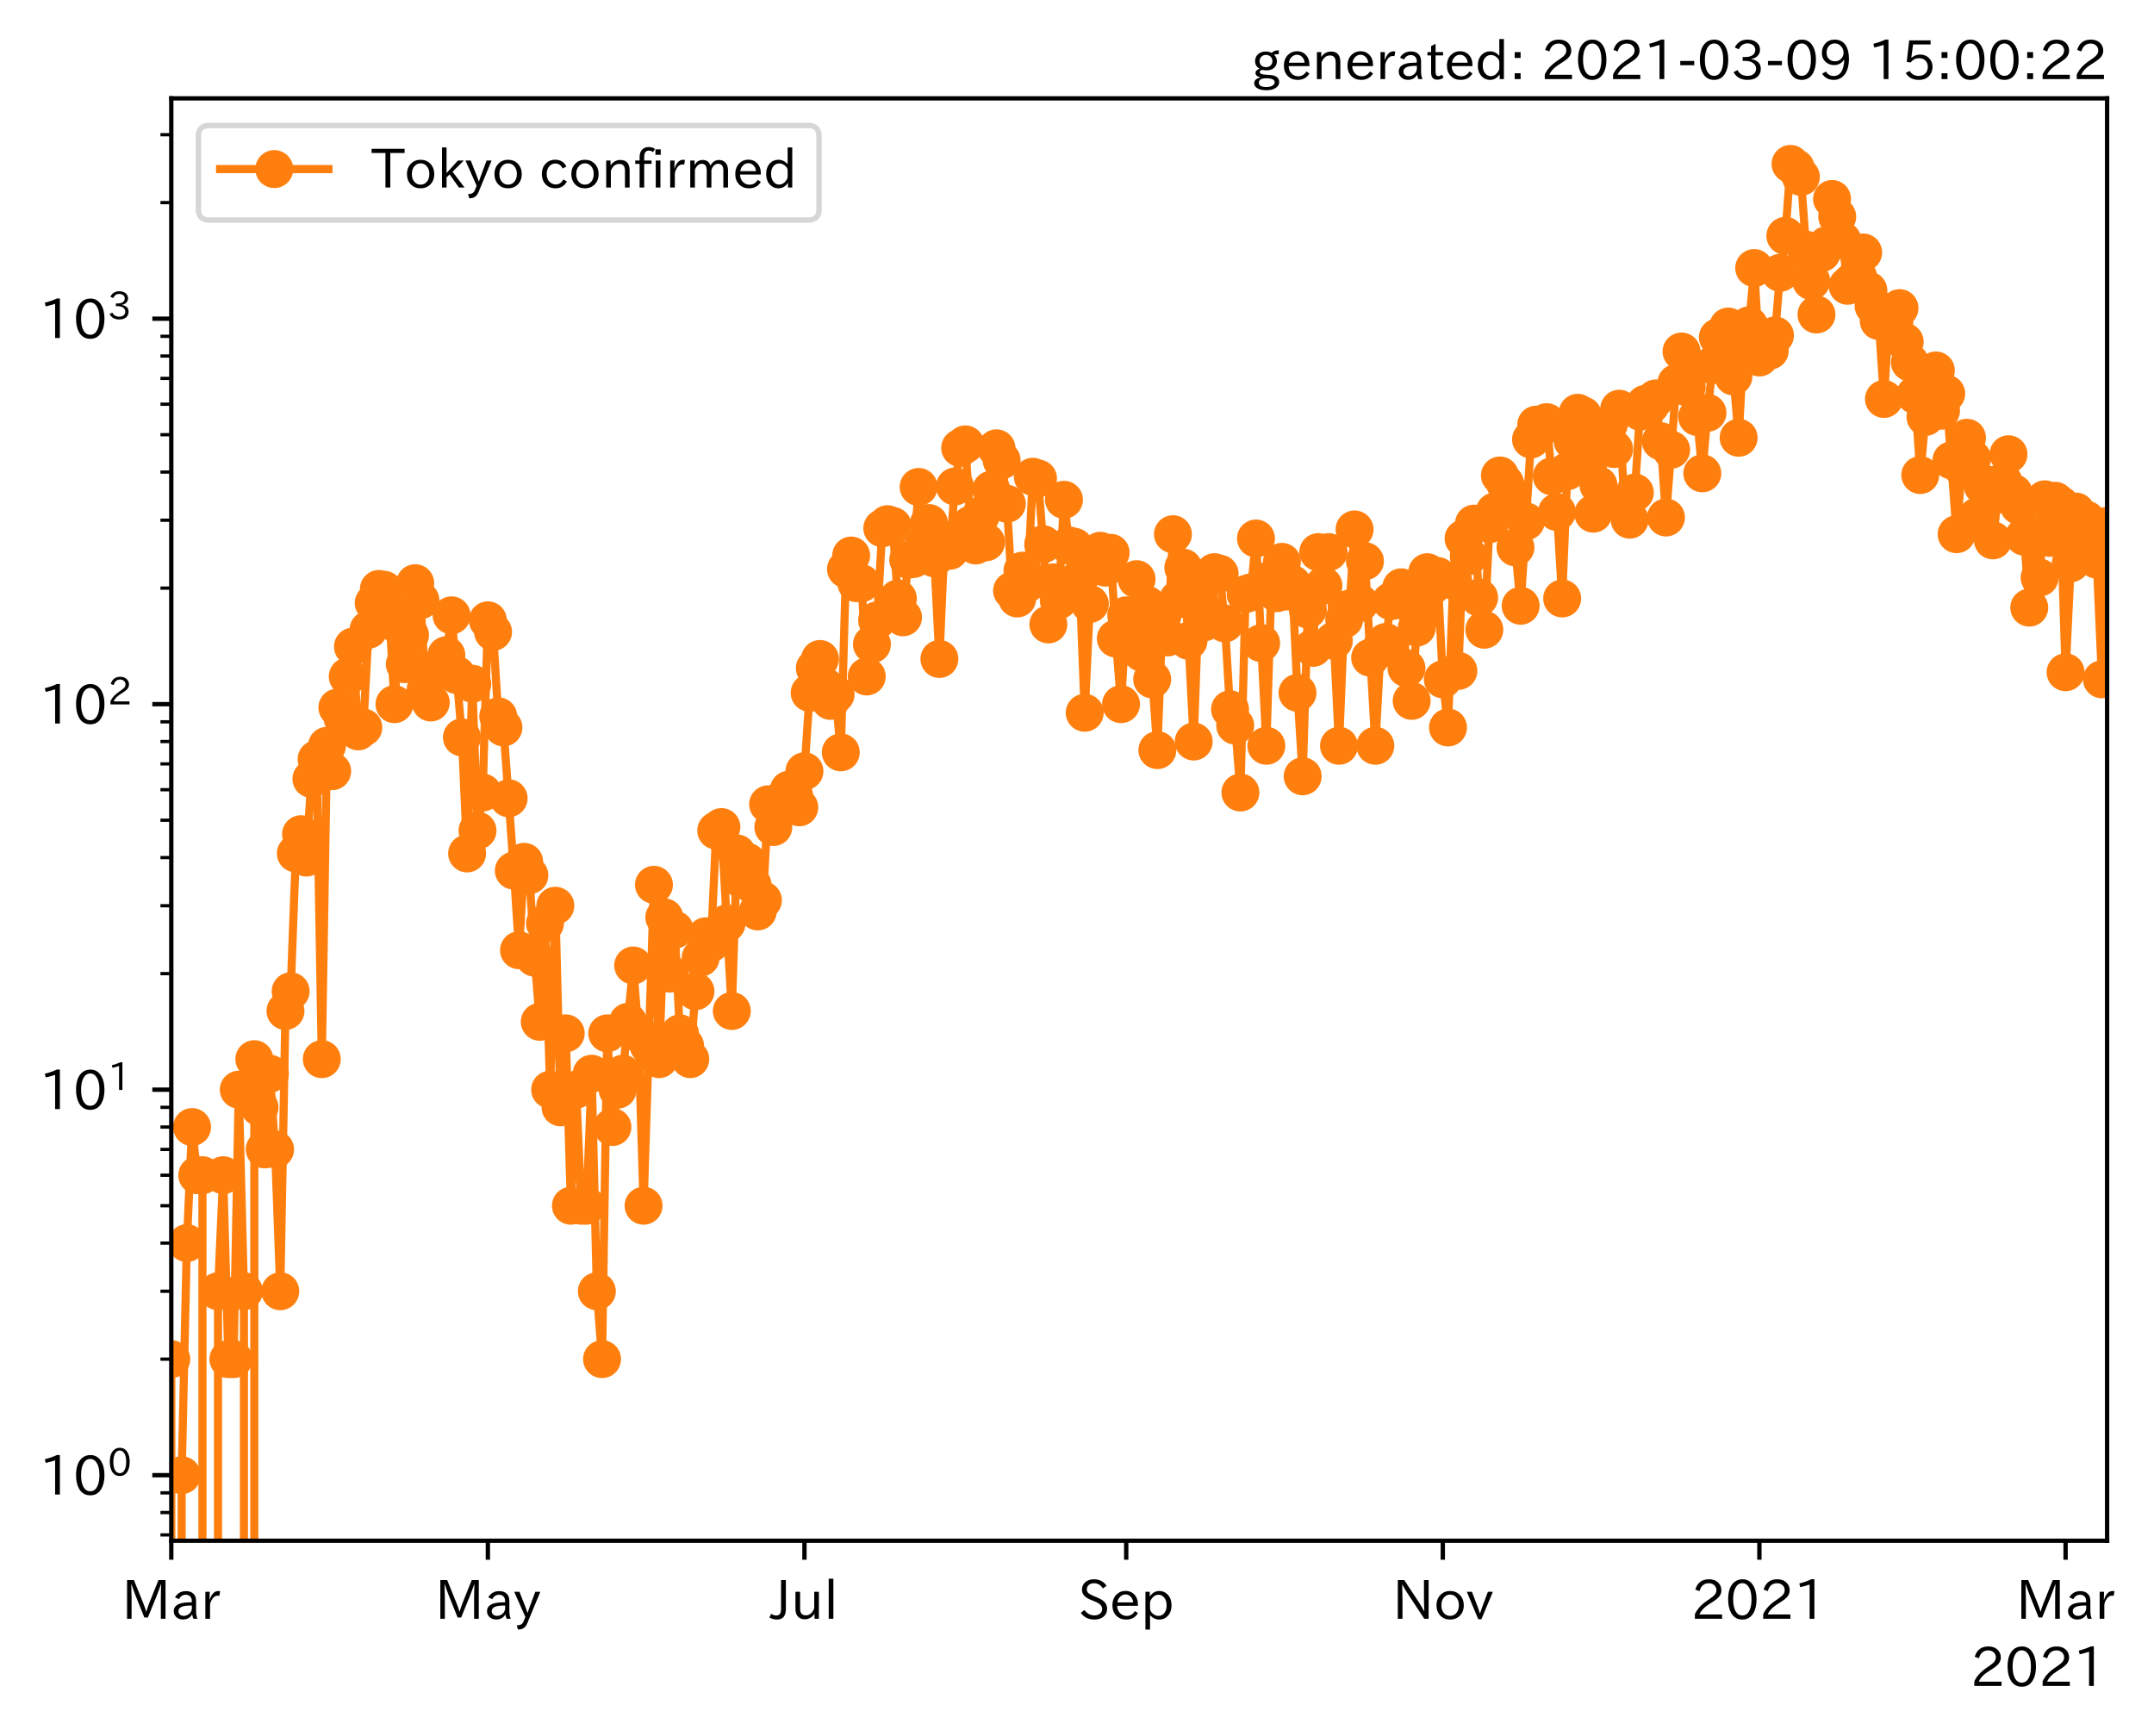 <?xml version="1.0" encoding="utf-8" standalone="no"?>
<!DOCTYPE svg PUBLIC "-//W3C//DTD SVG 1.1//EN"
  "http://www.w3.org/Graphics/SVG/1.1/DTD/svg11.dtd">
<!-- Created with matplotlib (https://matplotlib.org/) -->
<svg height="320.24pt" version="1.1" viewBox="0 0 397.37 320.24" width="397.37pt" xmlns="http://www.w3.org/2000/svg" xmlns:xlink="http://www.w3.org/1999/xlink">
 <defs>
  <style type="text/css">*{stroke-linecap:butt;stroke-linejoin:round;}</style>
 </defs>
 <g id="figure_1">
  <g id="patch_1">
   <path d="M 0 320.24 
L 397.37 320.24 
L 397.37 0 
L 0 0 
z
" style="fill:#ffffff;"/>
  </g>
  <g id="axes_1">
   <g id="patch_2">
    <path d="M 31.6 284.259 
L 388.72 284.259 
L 388.72 18.147 
L 31.6 18.147 
z
" style="fill:#ffffff;"/>
   </g>
   <g id="matplotlib.axis_1">
    <g id="xtick_1">
     <g id="line2d_1">
      <defs>
       <path d="M 0 0 
L 0 3.5 
" id="m2b6afbcba0" style="stroke:#000000;stroke-width:0.8;"/>
      </defs>
      <g>
       <use style="stroke:#000000;stroke-width:0.8;" x="31.6" xlink:href="#m2b6afbcba0" y="284.259"/>
      </g>
     </g>
     <g id="text_1">
      <!-- Mar -->
      <g transform="translate(22.491 298.749)scale(0.1 -0.1)">
       <defs>
        <path d="M 80.422 0.984 
L 71.828 0.984 
L 71.828 39.594 
Q 71.828 51.266 72.406 64.594 
L 72.016 64.594 
Q 68.062 53.266 63.531 41.797 
L 47.906 3.266 
L 41.406 3.266 
L 25.641 42.578 
Q 20.75 54.781 17.625 64.703 
L 17.234 64.703 
Q 17.828 48.922 17.828 39.891 
L 17.828 0.984 
L 9.516 0.984 
L 9.516 72.406 
L 22.125 72.406 
L 39.109 30.375 
Q 42.141 23 44.828 14.156 
L 45.125 14.156 
Q 47.312 22.125 50.531 30.172 
L 67.438 72.406 
L 80.422 72.406 
z
" id="IPAexGothic-77"/>
        <path d="M 49.312 0.984 
L 41.75 0.984 
Q 39.984 4.734 39.547 8.688 
L 39.203 8.688 
Q 33.547 -0.391 22.312 -0.391 
Q 14.594 -0.391 9.719 4.5 
Q 5.422 8.797 5.422 14.984 
Q 5.422 30.422 32.031 31.203 
L 38.719 31.391 
L 38.719 33.984 
Q 38.719 39.203 35.75 42.188 
Q 32.625 45.312 27.734 45.312 
Q 19.344 45.312 15.141 37.156 
L 7.719 40.578 
Q 14.656 52 27.938 52 
Q 37.109 52 42.047 46.875 
Q 46.625 42.281 46.625 33.891 
L 46.625 15.578 
Q 46.625 6.25 49.312 0.984 
z
M 38.922 25.391 
L 33.453 25.297 
Q 14.109 24.859 14.109 14.891 
Q 14.109 11.375 16.406 9.078 
Q 19.234 6.297 23.828 6.297 
Q 30.219 6.297 34.906 10.984 
Q 38.922 15.141 38.922 21 
z
" id="IPAexGothic-97"/>
        <path d="M 36.078 51.812 
L 34.578 43.266 
Q 32.906 43.609 31.594 43.609 
Q 25.828 43.609 22.078 38.188 
Q 17.391 31.344 17.391 26.172 
L 17.391 0.984 
L 8.797 0.984 
L 8.797 50.781 
L 16.891 50.781 
L 16.5 35.984 
L 16.703 35.984 
Q 22.219 52.203 32.766 52.203 
Q 34.469 52.203 36.078 51.812 
z
" id="IPAexGothic-114"/>
       </defs>
       <use xlink:href="#IPAexGothic-77"/>
       <use x="90.186" xlink:href="#IPAexGothic-97"/>
       <use x="145.166" xlink:href="#IPAexGothic-114"/>
      </g>
     </g>
    </g>
    <g id="xtick_2">
     <g id="line2d_2">
      <g>
       <use style="stroke:#000000;stroke-width:0.8;" x="90.003" xlink:href="#m2b6afbcba0" y="284.259"/>
      </g>
     </g>
     <g id="text_2">
      <!-- May -->
      <g transform="translate(80.283 298.749)scale(0.1 -0.1)">
       <defs>
        <path d="M 48.781 50.781 
L 24.609 -7.625 
Q 19.969 -18.797 8.594 -18.797 
L 7.469 -18.797 
L 5.375 -10.984 
L 6.984 -10.984 
Q 15.141 -10.984 17.969 -3.719 
L 21.188 4.297 
L 0.594 50.781 
L 10.297 50.781 
L 21.297 22.797 
Q 23.875 16.016 25.094 12.203 
L 25.391 12.203 
Q 27.344 18.266 29.109 22.797 
L 39.5 50.781 
z
" id="IPAexGothic-121"/>
       </defs>
       <use xlink:href="#IPAexGothic-77"/>
       <use x="90.186" xlink:href="#IPAexGothic-97"/>
       <use x="145.166" xlink:href="#IPAexGothic-121"/>
      </g>
     </g>
    </g>
    <g id="xtick_3">
     <g id="line2d_3">
      <g>
       <use style="stroke:#000000;stroke-width:0.8;" x="148.406" xlink:href="#m2b6afbcba0" y="284.259"/>
      </g>
     </g>
     <g id="text_3">
      <!-- Jul -->
      <g transform="translate(142.136 298.749)scale(0.1 -0.1)">
       <defs>
        <path d="M 28.422 72.406 
L 28.422 19.281 
Q 28.422 -0.484 11.922 -0.484 
Q 4.734 -0.484 -1.953 3.266 
L 1.312 10.062 
Q 5.906 6.984 10.844 6.984 
Q 19.531 6.984 19.531 18.797 
L 19.531 72.406 
z
" id="IPAexGothic-74"/>
        <path d="M 51.312 0.984 
L 43.312 0.984 
L 43.312 10.062 
Q 35.938 0 25.391 0 
Q 16.75 0 11.922 5.859 
Q 8.109 10.594 8.109 19.391 
L 8.109 50.781 
L 16.703 50.781 
L 16.703 19.672 
Q 16.703 7.281 27.094 7.281 
Q 37.594 7.281 42.719 20.172 
L 42.719 50.781 
L 51.312 50.781 
z
" id="IPAexGothic-117"/>
        <path d="M 17.672 0.984 
L 9.078 0.984 
L 9.078 74.906 
L 17.672 74.906 
z
" id="IPAexGothic-108"/>
       </defs>
       <use xlink:href="#IPAexGothic-74"/>
       <use x="37.988" xlink:href="#IPAexGothic-117"/>
       <use x="98.389" xlink:href="#IPAexGothic-108"/>
      </g>
     </g>
    </g>
    <g id="xtick_4">
     <g id="line2d_4">
      <g>
       <use style="stroke:#000000;stroke-width:0.8;" x="207.766" xlink:href="#m2b6afbcba0" y="284.259"/>
      </g>
     </g>
     <g id="text_4">
      <!-- Sep -->
      <g transform="translate(198.891 298.749)scale(0.1 -0.1)">
       <defs>
        <path d="M 45.609 56.891 
Q 40.047 66.547 28.953 66.547 
Q 22.703 66.547 18.953 62.641 
Q 16.062 59.422 16.062 55.219 
Q 16.062 50.594 19.781 47.609 
Q 22.562 45.516 31 42 
L 34.375 40.578 
Q 45.703 36.031 49.859 30.516 
Q 53.469 25.688 53.469 19.672 
Q 53.469 10.062 46.391 4.5 
Q 39.984 -0.484 30.172 -0.484 
Q 13.766 -0.484 4.891 11.969 
L 11.766 17.188 
Q 18.797 7.172 30.281 7.172 
Q 35.75 7.172 39.594 9.766 
Q 44.391 13.234 44.391 19 
Q 44.391 23.484 40.875 27 
Q 37.109 30.609 27 34.469 
L 24.078 35.594 
Q 7.078 42.094 7.078 54.391 
Q 7.078 62.594 12.594 67.922 
Q 18.797 73.828 29.109 73.828 
Q 44.391 73.828 52.484 61.812 
z
" id="IPAexGothic-83"/>
        <path d="M 13.484 24.906 
Q 13.922 16.266 18.891 11.281 
Q 23.969 6.203 31.203 6.203 
Q 40.719 6.203 46.297 15.094 
L 51.906 11.375 
Q 44.828 -0.484 30.172 -0.484 
Q 19.094 -0.484 11.969 6.594 
Q 4.781 13.812 4.781 25.641 
Q 4.781 38.188 12.312 45.703 
Q 19 52.391 29 52.391 
Q 38.422 52.391 44.781 46.188 
Q 51.906 38.969 51.906 26.906 
L 51.906 24.906 
z
M 43.062 31.203 
Q 42.328 37.984 38.281 41.891 
Q 34.281 45.906 28.812 45.906 
Q 22.469 45.906 17.969 40.484 
Q 14.891 36.812 13.969 31.203 
z
" id="IPAexGothic-101"/>
        <path d="M 16.797 42 
Q 23.828 52.203 34.469 52.203 
Q 43.266 52.203 49.562 45.906 
Q 56.891 38.578 56.891 25.688 
Q 56.891 13.141 49.656 5.812 
Q 43.359 -0.484 34.375 -0.484 
Q 24.516 -0.484 17.281 7.766 
L 17.281 -19 
L 8.797 -19 
L 8.797 50.781 
L 16.797 50.781 
z
M 17.281 30.469 
L 17.281 20.172 
Q 17.281 14.016 23.688 9.375 
Q 27.984 6.297 32.906 6.297 
Q 38.578 6.297 42.578 10.297 
Q 47.906 15.578 47.906 25.484 
Q 47.906 34.375 43.5 39.984 
Q 39.109 45.312 32.812 45.312 
Q 25.875 45.312 20.906 38.812 
Q 17.281 34.125 17.281 30.469 
z
" id="IPAexGothic-112"/>
       </defs>
       <use xlink:href="#IPAexGothic-83"/>
       <use x="58.496" xlink:href="#IPAexGothic-101"/>
       <use x="115.381" xlink:href="#IPAexGothic-112"/>
      </g>
     </g>
    </g>
    <g id="xtick_5">
     <g id="line2d_5">
      <g>
       <use style="stroke:#000000;stroke-width:0.8;" x="266.169" xlink:href="#m2b6afbcba0" y="284.259"/>
      </g>
     </g>
     <g id="text_5">
      <!-- Nov -->
      <g transform="translate(256.921 298.749)scale(0.1 -0.1)">
       <defs>
        <path d="M 66.312 0.984 
L 58.297 0.984 
L 26.516 49.219 
Q 22.906 54.688 17.828 64.016 
L 17.438 64.016 
L 17.625 59.328 
Q 18.109 43.797 18.109 38.578 
L 18.109 0.984 
L 9.516 0.984 
L 9.516 72.406 
L 21.344 72.406 
L 48.641 30.906 
Q 53.953 22.609 58.016 15.094 
L 58.406 15.094 
Q 57.719 29.641 57.719 38.578 
L 57.719 72.406 
L 66.312 72.406 
z
" id="IPAexGothic-78"/>
        <path d="M 29.984 52.203 
Q 40.531 52.203 47.75 45.125 
Q 55.172 37.703 55.172 25.594 
Q 55.172 13.875 47.906 6.594 
Q 40.766 -0.484 29.984 -0.484 
Q 19.188 -0.484 12.203 6.5 
Q 4.891 13.766 4.891 25.875 
Q 4.891 37.703 12.312 45.125 
Q 19.391 52.203 29.984 52.203 
z
M 29.984 45.609 
Q 23.734 45.609 19.391 41.109 
Q 13.875 35.594 13.875 25.781 
Q 13.875 16.109 19.281 10.688 
Q 23.688 6.297 29.984 6.297 
Q 36.422 6.297 40.766 10.797 
Q 46.188 16.219 46.188 26.125 
Q 46.188 35.453 40.672 41.109 
Q 36.188 45.609 29.984 45.609 
z
" id="IPAexGothic-111"/>
        <path d="M 48.484 50.781 
L 27.297 0.094 
L 21.484 0.094 
L 0.391 50.781 
L 9.812 50.781 
L 20.906 21.688 
L 23.781 13.188 
L 24.516 10.984 
L 24.812 10.984 
Q 25.641 13.812 28.469 21.688 
L 39.312 50.781 
z
" id="IPAexGothic-118"/>
       </defs>
       <use xlink:href="#IPAexGothic-78"/>
       <use x="75.977" xlink:href="#IPAexGothic-111"/>
       <use x="136.377" xlink:href="#IPAexGothic-118"/>
      </g>
     </g>
    </g>
    <g id="xtick_6">
     <g id="line2d_6">
      <g>
       <use style="stroke:#000000;stroke-width:0.8;" x="324.572" xlink:href="#m2b6afbcba0" y="284.259"/>
      </g>
     </g>
     <g id="text_6">
      <!-- 2021 -->
      <g transform="translate(311.976 298.749)scale(0.1 -0.1)">
       <defs>
        <path d="M 57.172 0.984 
L 6.984 0.984 
L 6.984 9.281 
Q 12.891 23.047 29.594 34.422 
L 32.375 36.281 
Q 40.922 42.141 43.609 45.406 
Q 46.688 49.266 46.688 53.812 
Q 46.688 58.938 43.062 62.547 
Q 39.062 66.547 32.562 66.547 
Q 19.531 66.547 15.484 52 
L 7.766 54.781 
Q 13.328 73.828 33.062 73.828 
Q 43.844 73.828 50.25 67.438 
Q 55.859 61.672 55.859 53.516 
Q 55.859 47.469 52.25 42.531 
Q 48.922 37.75 36.969 30.281 
L 34.859 29 
Q 19.625 19.578 15.281 8.891 
L 57.172 8.891 
z
" id="IPAexGothic-50"/>
        <path d="M 31.844 73.828 
Q 45.016 73.828 52.094 61.625 
Q 57.719 51.953 57.719 36.625 
Q 57.719 21.438 52.094 11.578 
Q 45.125 -0.484 31.5 -0.484 
Q 17.922 -0.484 10.938 11.578 
Q 5.328 21.438 5.328 36.719 
Q 5.328 58.016 15.625 67.719 
Q 22.172 73.828 31.844 73.828 
z
M 31.5 66.656 
Q 23.688 66.656 19.188 58.734 
Q 14.594 50.734 14.594 36.625 
Q 14.594 22.75 19.094 14.797 
Q 23.641 6.984 31.5 6.984 
Q 40.922 6.984 45.453 18.016 
Q 48.438 25.344 48.438 37.109 
Q 48.438 50.875 43.844 58.734 
Q 39.203 66.656 31.5 66.656 
z
" id="IPAexGothic-48"/>
        <path d="M 38.484 0.984 
L 29.688 0.984 
L 29.688 64.109 
Q 21.438 61.281 12.312 59.328 
L 10.688 66.109 
Q 23.734 69.391 32.906 73.922 
L 38.484 73.922 
z
" id="IPAexGothic-49"/>
       </defs>
       <use xlink:href="#IPAexGothic-50"/>
       <use x="62.988" xlink:href="#IPAexGothic-48"/>
       <use x="125.977" xlink:href="#IPAexGothic-50"/>
       <use x="188.965" xlink:href="#IPAexGothic-49"/>
      </g>
     </g>
    </g>
    <g id="xtick_7">
     <g id="line2d_7">
      <g>
       <use style="stroke:#000000;stroke-width:0.8;" x="381.061" xlink:href="#m2b6afbcba0" y="284.259"/>
      </g>
     </g>
     <g id="text_7">
      <!-- Mar -->
      <g transform="translate(371.951 298.749)scale(0.1 -0.1)">
       <use xlink:href="#IPAexGothic-77"/>
       <use x="90.186" xlink:href="#IPAexGothic-97"/>
       <use x="145.166" xlink:href="#IPAexGothic-114"/>
      </g>
     </g>
    </g>
    <g id="text_8">
     <!-- 2021 -->
     <g transform="translate(363.526 311.14)scale(0.1 -0.1)">
      <use xlink:href="#IPAexGothic-50"/>
      <use x="62.988" xlink:href="#IPAexGothic-48"/>
      <use x="125.977" xlink:href="#IPAexGothic-50"/>
      <use x="188.965" xlink:href="#IPAexGothic-49"/>
     </g>
    </g>
   </g>
   <g id="matplotlib.axis_2">
    <g id="ytick_1">
     <g id="line2d_8">
      <defs>
       <path d="M 0 0 
L -3.5 0 
" id="mce490aff74" style="stroke:#000000;stroke-width:0.8;"/>
      </defs>
      <g>
       <use style="stroke:#000000;stroke-width:0.8;" x="31.6" xlink:href="#mce490aff74" y="272.163"/>
      </g>
     </g>
     <g id="text_9">
      <!-- $\mathdefault{10^{0}}$ -->
      <g transform="translate(7.2 275.908)scale(0.1 -0.1)">
       <use transform="translate(0 0.773)" xlink:href="#IPAexGothic-49"/>
       <use transform="translate(62.988 0.773)" xlink:href="#IPAexGothic-48"/>
       <use transform="translate(126.865 36.32)scale(0.7)" xlink:href="#IPAexGothic-48"/>
      </g>
     </g>
    </g>
    <g id="ytick_2">
     <g id="line2d_9">
      <g>
       <use style="stroke:#000000;stroke-width:0.8;" x="31.6" xlink:href="#mce490aff74" y="201.039"/>
      </g>
     </g>
     <g id="text_10">
      <!-- $\mathdefault{10^{1}}$ -->
      <g transform="translate(7.2 204.784)scale(0.1 -0.1)">
       <use transform="translate(0 0.708)" xlink:href="#IPAexGothic-49"/>
       <use transform="translate(62.988 0.708)" xlink:href="#IPAexGothic-48"/>
       <use transform="translate(126.865 36.255)scale(0.7)" xlink:href="#IPAexGothic-49"/>
      </g>
     </g>
    </g>
    <g id="ytick_3">
     <g id="line2d_10">
      <g>
       <use style="stroke:#000000;stroke-width:0.8;" x="31.6" xlink:href="#mce490aff74" y="129.915"/>
      </g>
     </g>
     <g id="text_11">
      <!-- $\mathdefault{10^{2}}$ -->
      <g transform="translate(7.2 133.661)scale(0.1 -0.1)">
       <use transform="translate(0 0.773)" xlink:href="#IPAexGothic-49"/>
       <use transform="translate(62.988 0.773)" xlink:href="#IPAexGothic-48"/>
       <use transform="translate(126.865 36.32)scale(0.7)" xlink:href="#IPAexGothic-50"/>
      </g>
     </g>
    </g>
    <g id="ytick_4">
     <g id="line2d_11">
      <g>
       <use style="stroke:#000000;stroke-width:0.8;" x="31.6" xlink:href="#mce490aff74" y="58.792"/>
      </g>
     </g>
     <g id="text_12">
      <!-- $\mathdefault{10^{3}}$ -->
      <g transform="translate(7.2 62.537)scale(0.1 -0.1)">
       <defs>
        <path d="M 37.203 37.797 
Q 54.781 34.625 54.781 19.969 
Q 54.781 11.188 48.875 5.562 
Q 42.328 -0.484 30.375 -0.484 
Q 12.453 -0.484 4.5 13.766 
L 11.812 17.672 
Q 17.328 6.891 30.281 6.891 
Q 37.891 6.891 42.094 10.797 
Q 46.094 14.5 46.094 20.172 
Q 46.094 26.859 40.094 30.906 
Q 34.625 34.578 25.688 34.578 
L 21.297 34.578 
L 21.297 41.703 
L 25.875 41.703 
Q 34.859 41.703 39.594 45.125 
Q 44.672 48.734 44.672 54.828 
Q 44.672 61.469 38.969 64.656 
Q 35.297 66.844 30.172 66.844 
Q 19.344 66.844 14.109 55.906 
L 6.781 59.422 
Q 14.016 73.828 30.281 73.828 
Q 40.578 73.828 46.969 68.656 
Q 53.375 63.578 53.375 55.219 
Q 53.375 47.312 47.172 42.281 
Q 43.172 39.062 37.203 38.188 
z
" id="IPAexGothic-51"/>
       </defs>
       <use transform="translate(0 0.773)" xlink:href="#IPAexGothic-49"/>
       <use transform="translate(62.988 0.773)" xlink:href="#IPAexGothic-48"/>
       <use transform="translate(126.865 36.32)scale(0.7)" xlink:href="#IPAexGothic-51"/>
      </g>
     </g>
    </g>
    <g id="ytick_5">
     <g id="line2d_12">
      <defs>
       <path d="M 0 0 
L -2 0 
" id="m0a9136e361" style="stroke:#000000;stroke-width:0.6;"/>
      </defs>
      <g>
       <use style="stroke:#000000;stroke-width:0.6;" x="31.6" xlink:href="#m0a9136e361" y="283.18"/>
      </g>
     </g>
    </g>
    <g id="ytick_6">
     <g id="line2d_13">
      <g>
       <use style="stroke:#000000;stroke-width:0.6;" x="31.6" xlink:href="#m0a9136e361" y="279.055"/>
      </g>
     </g>
    </g>
    <g id="ytick_7">
     <g id="line2d_14">
      <g>
       <use style="stroke:#000000;stroke-width:0.6;" x="31.6" xlink:href="#m0a9136e361" y="275.417"/>
      </g>
     </g>
    </g>
    <g id="ytick_8">
     <g id="line2d_15">
      <g>
       <use style="stroke:#000000;stroke-width:0.6;" x="31.6" xlink:href="#m0a9136e361" y="250.752"/>
      </g>
     </g>
    </g>
    <g id="ytick_9">
     <g id="line2d_16">
      <g>
       <use style="stroke:#000000;stroke-width:0.6;" x="31.6" xlink:href="#m0a9136e361" y="238.228"/>
      </g>
     </g>
    </g>
    <g id="ytick_10">
     <g id="line2d_17">
      <g>
       <use style="stroke:#000000;stroke-width:0.6;" x="31.6" xlink:href="#m0a9136e361" y="229.342"/>
      </g>
     </g>
    </g>
    <g id="ytick_11">
     <g id="line2d_18">
      <g>
       <use style="stroke:#000000;stroke-width:0.6;" x="31.6" xlink:href="#m0a9136e361" y="222.449"/>
      </g>
     </g>
    </g>
    <g id="ytick_12">
     <g id="line2d_19">
      <g>
       <use style="stroke:#000000;stroke-width:0.6;" x="31.6" xlink:href="#m0a9136e361" y="216.818"/>
      </g>
     </g>
    </g>
    <g id="ytick_13">
     <g id="line2d_20">
      <g>
       <use style="stroke:#000000;stroke-width:0.6;" x="31.6" xlink:href="#m0a9136e361" y="212.056"/>
      </g>
     </g>
    </g>
    <g id="ytick_14">
     <g id="line2d_21">
      <g>
       <use style="stroke:#000000;stroke-width:0.6;" x="31.6" xlink:href="#m0a9136e361" y="207.932"/>
      </g>
     </g>
    </g>
    <g id="ytick_15">
     <g id="line2d_22">
      <g>
       <use style="stroke:#000000;stroke-width:0.6;" x="31.6" xlink:href="#m0a9136e361" y="204.293"/>
      </g>
     </g>
    </g>
    <g id="ytick_16">
     <g id="line2d_23">
      <g>
       <use style="stroke:#000000;stroke-width:0.6;" x="31.6" xlink:href="#m0a9136e361" y="179.629"/>
      </g>
     </g>
    </g>
    <g id="ytick_17">
     <g id="line2d_24">
      <g>
       <use style="stroke:#000000;stroke-width:0.6;" x="31.6" xlink:href="#m0a9136e361" y="167.104"/>
      </g>
     </g>
    </g>
    <g id="ytick_18">
     <g id="line2d_25">
      <g>
       <use style="stroke:#000000;stroke-width:0.6;" x="31.6" xlink:href="#m0a9136e361" y="158.218"/>
      </g>
     </g>
    </g>
    <g id="ytick_19">
     <g id="line2d_26">
      <g>
       <use style="stroke:#000000;stroke-width:0.6;" x="31.6" xlink:href="#m0a9136e361" y="151.326"/>
      </g>
     </g>
    </g>
    <g id="ytick_20">
     <g id="line2d_27">
      <g>
       <use style="stroke:#000000;stroke-width:0.6;" x="31.6" xlink:href="#m0a9136e361" y="145.694"/>
      </g>
     </g>
    </g>
    <g id="ytick_21">
     <g id="line2d_28">
      <g>
       <use style="stroke:#000000;stroke-width:0.6;" x="31.6" xlink:href="#m0a9136e361" y="140.933"/>
      </g>
     </g>
    </g>
    <g id="ytick_22">
     <g id="line2d_29">
      <g>
       <use style="stroke:#000000;stroke-width:0.6;" x="31.6" xlink:href="#m0a9136e361" y="136.808"/>
      </g>
     </g>
    </g>
    <g id="ytick_23">
     <g id="line2d_30">
      <g>
       <use style="stroke:#000000;stroke-width:0.6;" x="31.6" xlink:href="#m0a9136e361" y="133.17"/>
      </g>
     </g>
    </g>
    <g id="ytick_24">
     <g id="line2d_31">
      <g>
       <use style="stroke:#000000;stroke-width:0.6;" x="31.6" xlink:href="#m0a9136e361" y="108.505"/>
      </g>
     </g>
    </g>
    <g id="ytick_25">
     <g id="line2d_32">
      <g>
       <use style="stroke:#000000;stroke-width:0.6;" x="31.6" xlink:href="#m0a9136e361" y="95.981"/>
      </g>
     </g>
    </g>
    <g id="ytick_26">
     <g id="line2d_33">
      <g>
       <use style="stroke:#000000;stroke-width:0.6;" x="31.6" xlink:href="#m0a9136e361" y="87.095"/>
      </g>
     </g>
    </g>
    <g id="ytick_27">
     <g id="line2d_34">
      <g>
       <use style="stroke:#000000;stroke-width:0.6;" x="31.6" xlink:href="#m0a9136e361" y="80.202"/>
      </g>
     </g>
    </g>
    <g id="ytick_28">
     <g id="line2d_35">
      <g>
       <use style="stroke:#000000;stroke-width:0.6;" x="31.6" xlink:href="#m0a9136e361" y="74.57"/>
      </g>
     </g>
    </g>
    <g id="ytick_29">
     <g id="line2d_36">
      <g>
       <use style="stroke:#000000;stroke-width:0.6;" x="31.6" xlink:href="#m0a9136e361" y="69.809"/>
      </g>
     </g>
    </g>
    <g id="ytick_30">
     <g id="line2d_37">
      <g>
       <use style="stroke:#000000;stroke-width:0.6;" x="31.6" xlink:href="#m0a9136e361" y="65.684"/>
      </g>
     </g>
    </g>
    <g id="ytick_31">
     <g id="line2d_38">
      <g>
       <use style="stroke:#000000;stroke-width:0.6;" x="31.6" xlink:href="#m0a9136e361" y="62.046"/>
      </g>
     </g>
    </g>
    <g id="ytick_32">
     <g id="line2d_39">
      <g>
       <use style="stroke:#000000;stroke-width:0.6;" x="31.6" xlink:href="#m0a9136e361" y="37.381"/>
      </g>
     </g>
    </g>
    <g id="ytick_33">
     <g id="line2d_40">
      <g>
       <use style="stroke:#000000;stroke-width:0.6;" x="31.6" xlink:href="#m0a9136e361" y="24.857"/>
      </g>
     </g>
    </g>
   </g>
   <g id="line2d_41">
    <path clip-path="url(#p08fe399aa1)" d="M 1.919 321.24 
L 1.92 272.163 
L 1.92 321.24 
M 15.323 321.24 
L 15.324 272.163 
L 16.281 250.752 
L 17.239 207.932 
L 18.196 222.449 
L 18.197 321.24 
M 20.11 321.24 
L 20.111 238.228 
L 21.068 238.228 
L 21.069 321.24 
M 22.982 321.24 
L 22.983 238.228 
L 23.941 272.163 
L 23.941 321.24 
M 25.854 321.24 
L 25.855 238.228 
L 25.857 321.24 
M 27.769 321.24 
L 27.77 238.228 
L 28.728 272.163 
L 28.728 321.24 
M 30.642 321.24 
L 30.643 272.163 
L 31.6 250.752 
L 31.601 321.24 
M 33.514 321.24 
L 33.515 272.163 
L 34.472 229.342 
L 35.43 207.932 
L 36.387 216.818 
L 37.345 216.818 
L 37.346 321.24 
M 40.216 321.24 
L 40.217 238.228 
L 41.174 216.818 
L 42.132 250.752 
L 43.089 250.752 
L 44.047 201.039 
L 45.004 238.228 
L 45.005 321.24 
M 46.917 321.24 
L 46.919 195.407 
L 47.876 204.293 
L 48.834 212.056 
L 49.791 198.095 
L 50.749 212.056 
L 51.706 238.228 
L 52.663 186.521 
L 53.621 182.883 
L 54.578 157.456 
L 55.536 153.901 
L 56.493 158.218 
L 57.451 143.701 
L 58.408 140.062 
L 59.365 195.407 
L 60.323 137.59 
L 61.28 142.286 
L 62.238 130.539 
L 63.195 132.491 
L 64.152 124.803 
L 65.11 119.302 
L 66.067 134.935 
L 67.025 134.217 
L 67.982 116.18 
L 68.94 111.249 
L 69.897 108.66 
L 70.854 108.815 
L 71.812 112.807 
L 72.769 129.915 
L 73.727 115.591 
L 74.684 122.532 
L 75.642 117.186 
L 76.599 107.592 
L 77.556 110.747 
L 78.514 127.253 
L 79.471 129.608 
L 80.429 123.521 
L 81.386 123.521 
L 82.344 120.875 
L 83.301 113.525 
L 85.216 136.045 
L 86.173 157.456 
L 87.131 126.14 
L 88.088 153.237 
L 89.046 146.213 
L 90.003 114.447 
L 90.96 116.578 
L 91.918 132.157 
L 92.875 134.217 
L 94.79 160.626 
L 95.748 175.312 
L 96.705 159 
L 97.662 161.473 
L 98.62 176.685 
L 99.577 188.515 
L 100.535 170.359 
L 101.492 201.039 
L 102.45 167.104 
L 103.407 204.293 
L 104.364 190.646 
L 105.322 222.449 
L 106.279 201.039 
L 107.237 222.449 
L 108.194 222.449 
L 109.152 198.095 
L 110.109 238.228 
L 111.066 250.752 
L 112.024 190.646 
L 112.981 207.932 
L 113.939 201.039 
L 114.896 198.095 
L 116.811 178.122 
L 117.768 190.646 
L 118.726 222.449 
L 120.641 163.238 
L 121.598 195.407 
L 122.555 169.235 
L 123.513 179.629 
L 124.47 171.525 
L 125.428 190.646 
L 127.343 195.407 
L 128.3 182.883 
L 129.257 176.685 
L 130.215 172.736 
L 131.172 173.997 
L 132.13 153.237 
L 133.087 152.587 
L 135.002 186.521 
L 135.959 157.456 
L 136.917 162.343 
L 137.874 159 
L 138.832 163.238 
L 139.789 168.152 
L 140.747 166.092 
L 141.704 148.382 
L 142.661 152.587 
L 143.619 148.948 
L 145.534 145.694 
L 146.491 146.741 
L 147.449 148.948 
L 148.406 142.286 
L 149.363 127.825 
L 150.321 123.271 
L 151.278 121.575 
L 152.236 126.692 
L 153.193 129.304 
L 154.151 128.115 
L 155.108 138.801 
L 156.065 105.004 
L 157.023 102.49 
L 157.98 107.592 
L 158.938 107.592 
L 159.895 124.803 
L 160.853 118.867 
L 161.81 114.447 
L 162.767 97.457 
L 163.725 96.71 
L 164.682 97.028 
L 165.64 110.416 
L 166.597 113.891 
L 167.555 103.262 
L 168.512 103.132 
L 169.469 89.839 
L 170.427 100.401 
L 171.384 96.5 
L 172.342 103.002 
L 173.299 121.575 
L 174.257 99.696 
L 175.214 101.612 
L 176.171 89.754 
L 177.129 82.644 
L 178.086 81.982 
L 179.044 96.816 
L 180.001 100.639 
L 180.958 95.068 
L 181.916 100.047 
L 182.873 90.349 
L 183.831 82.711 
L 184.788 84.933 
L 185.746 92.943 
L 186.703 108.972 
L 187.66 110.416 
L 188.618 105.281 
L 189.575 107.592 
L 190.533 87.956 
L 191.49 88.275 
L 192.448 100.401 
L 193.405 115.205 
L 194.362 107.442 
L 195.32 110.747 
L 196.277 92.206 
L 197.235 100.639 
L 198.192 100.88 
L 199.15 106.705 
L 200.107 131.5 
L 201.064 111.418 
L 202.022 103.392 
L 202.979 101.612 
L 203.937 104.73 
L 204.894 101.985 
L 205.852 117.806 
L 206.809 129.915 
L 207.766 113.525 
L 208.724 119.302 
L 209.681 106.851 
L 210.639 120.418 
L 211.596 111.588 
L 213.511 138.392 
L 214.468 113.525 
L 215.426 117.598 
L 216.383 98.556 
L 217.341 110.581 
L 218.298 104.73 
L 219.256 118.226 
L 220.213 136.808 
L 221.17 109.927 
L 222.128 114.824 
L 223.085 113.344 
L 224.043 105.561 
L 225 105.843 
L 225.958 115.014 
L 226.915 130.856 
L 227.872 133.864 
L 228.83 146.213 
L 229.787 109.605 
L 230.745 109.287 
L 231.702 99.35 
L 233.617 137.59 
L 234.574 106.851 
L 235.532 109.446 
L 236.489 103.655 
L 237.447 109.129 
L 238.404 107.742 
L 239.362 127.825 
L 240.319 143.222 
L 241.276 112.454 
L 242.234 119.522 
L 243.191 101.86 
L 244.149 108.045 
L 245.106 101.86 
L 246.063 118.226 
L 247.021 137.59 
L 247.978 114.26 
L 248.936 112.279 
L 249.893 97.674 
L 250.851 111.249 
L 251.808 103.524 
L 253.723 137.59 
L 254.68 119.744 
L 255.638 118.438 
L 256.595 110.913 
L 257.553 110.747 
L 258.51 108.351 
L 259.467 123.271 
L 260.425 129.304 
L 261.382 115.786 
L 262.34 113.344 
L 263.297 105.561 
L 264.255 108.045 
L 265.212 106.271 
L 266.169 125.331 
L 267.127 134.217 
L 268.084 107.145 
L 269.042 123.773 
L 269.999 99.35 
L 270.957 102.617 
L 271.914 96.605 
L 272.871 110.252 
L 273.829 116.18 
L 274.786 96.71 
L 275.744 94.376 
L 276.701 87.719 
L 277.659 89.171 
L 278.616 91.043 
L 280.531 111.759 
L 282.446 81.079 
L 283.403 78.344 
L 284.361 78.872 
L 285.318 77.882 
L 286.275 87.877 
L 287.233 94.474 
L 288.19 110.416 
L 289.148 86.941 
L 291.063 76.155 
L 292.02 76.646 
L 293.935 94.769 
L 294.892 89.503 
L 295.85 80.14 
L 296.807 78.286 
L 297.765 82.845 
L 298.722 75.405 
L 299.679 93.225 
L 300.637 95.878 
L 301.594 90.868 
L 302.552 75.939 
L 303.509 74.519 
L 304.466 74.777 
L 305.424 73.508 
L 306.381 81.399 
L 307.339 95.47 
L 309.254 70.659 
L 310.211 64.846 
L 311.168 71.44 
L 312.126 68.26 
L 313.083 76.923 
L 314.041 87.327 
L 314.998 76.155 
L 315.956 67.35 
L 316.913 62.218 
L 317.87 62.391 
L 318.828 60.246 
L 319.785 69.458 
L 320.743 80.763 
L 321.7 63.129 
L 322.658 60.02 
L 323.615 49.453 
L 324.572 65.956 
L 325.53 64.584 
L 326.487 64.696 
L 327.445 61.875 
L 328.402 50.333 
L 329.36 43.511 
L 330.317 30.243 
L 331.274 31 
L 332.232 32.638 
L 333.189 46.062 
L 335.104 58.029 
L 336.062 46.682 
L 337.019 45.215 
L 337.976 36.709 
L 338.934 39.974 
L 339.891 44.371 
L 340.849 52.726 
L 342.764 51.022 
L 343.721 46.578 
L 344.678 53.575 
L 346.593 59.227 
L 347.551 73.607 
L 348.508 57.999 
L 349.466 59.542 
L 350.423 56.846 
L 351.38 63.058 
L 352.338 66.865 
L 353.295 72.868 
L 354.253 87.64 
L 355.21 76.923 
L 356.168 70.887 
L 357.125 68.344 
L 358.082 75.778 
L 359.04 72.625 
L 360.955 98.556 
L 361.912 86.182 
L 362.869 80.763 
L 363.827 84.575 
L 364.784 95.268 
L 365.742 89.586 
L 366.699 89.419 
L 367.657 99.696 
L 368.614 91.219 
L 369.571 88.842 
L 370.529 83.802 
L 371.486 90.956 
L 372.444 93.319 
L 373.401 99.007 
L 374.359 112.105 
L 375.316 98.668 
L 376.273 106.56 
L 377.231 92.115 
L 378.188 99.235 
L 379.146 92.388 
L 380.103 93.13 
L 381.061 124.027 
L 382.018 103.921 
L 382.975 94.376 
L 383.933 98.222 
L 384.89 95.878 
L 385.848 96.71 
L 386.805 103.262 
L 387.763 125.331 
L 388.72 97.028 
L 388.72 97.028 
" style="fill:none;stroke:#ff7f0e;stroke-linecap:square;stroke-width:1.5;"/>
    <defs>
     <path d="M 0 3 
C 0.796 3 1.559 2.684 2.121 2.121 
C 2.684 1.559 3 0.796 3 0 
C 3 -0.796 2.684 -1.559 2.121 -2.121 
C 1.559 -2.684 0.796 -3 0 -3 
C -0.796 -3 -1.559 -2.684 -2.121 -2.121 
C -2.684 -1.559 -3 -0.796 -3 0 
C -3 0.796 -2.684 1.559 -2.121 2.121 
C -1.559 2.684 -0.796 3 0 3 
z
" id="md8be481113" style="stroke:#ff7f0e;"/>
    </defs>
    <g clip-path="url(#p08fe399aa1)">
     <use style="fill:#ff7f0e;stroke:#ff7f0e;" x="1.613" xlink:href="#md8be481113" y="23058.271"/>
     <use style="fill:#ff7f0e;stroke:#ff7f0e;" x="1.92" xlink:href="#md8be481113" y="272.163"/>
     <use style="fill:#ff7f0e;stroke:#ff7f0e;" x="2.227" xlink:href="#md8be481113" y="23058.271"/>
     <use style="fill:#ff7f0e;stroke:#ff7f0e;" x="15.017" xlink:href="#md8be481113" y="23058.271"/>
     <use style="fill:#ff7f0e;stroke:#ff7f0e;" x="15.324" xlink:href="#md8be481113" y="272.163"/>
     <use style="fill:#ff7f0e;stroke:#ff7f0e;" x="16.281" xlink:href="#md8be481113" y="250.752"/>
     <use style="fill:#ff7f0e;stroke:#ff7f0e;" x="17.239" xlink:href="#md8be481113" y="207.932"/>
     <use style="fill:#ff7f0e;stroke:#ff7f0e;" x="18.196" xlink:href="#md8be481113" y="222.449"/>
     <use style="fill:#ff7f0e;stroke:#ff7f0e;" x="18.503" xlink:href="#md8be481113" y="23058.271"/>
     <use style="fill:#ff7f0e;stroke:#ff7f0e;" x="19.804" xlink:href="#md8be481113" y="23058.271"/>
     <use style="fill:#ff7f0e;stroke:#ff7f0e;" x="20.111" xlink:href="#md8be481113" y="238.228"/>
     <use style="fill:#ff7f0e;stroke:#ff7f0e;" x="21.068" xlink:href="#md8be481113" y="238.228"/>
     <use style="fill:#ff7f0e;stroke:#ff7f0e;" x="21.375" xlink:href="#md8be481113" y="23058.271"/>
     <use style="fill:#ff7f0e;stroke:#ff7f0e;" x="22.676" xlink:href="#md8be481113" y="23058.271"/>
     <use style="fill:#ff7f0e;stroke:#ff7f0e;" x="22.983" xlink:href="#md8be481113" y="238.228"/>
     <use style="fill:#ff7f0e;stroke:#ff7f0e;" x="23.941" xlink:href="#md8be481113" y="272.163"/>
     <use style="fill:#ff7f0e;stroke:#ff7f0e;" x="24.247" xlink:href="#md8be481113" y="23058.271"/>
     <use style="fill:#ff7f0e;stroke:#ff7f0e;" x="25.548" xlink:href="#md8be481113" y="23058.271"/>
     <use style="fill:#ff7f0e;stroke:#ff7f0e;" x="25.855" xlink:href="#md8be481113" y="238.228"/>
     <use style="fill:#ff7f0e;stroke:#ff7f0e;" x="26.162" xlink:href="#md8be481113" y="23058.271"/>
     <use style="fill:#ff7f0e;stroke:#ff7f0e;" x="27.463" xlink:href="#md8be481113" y="23058.271"/>
     <use style="fill:#ff7f0e;stroke:#ff7f0e;" x="27.77" xlink:href="#md8be481113" y="238.228"/>
     <use style="fill:#ff7f0e;stroke:#ff7f0e;" x="28.728" xlink:href="#md8be481113" y="272.163"/>
     <use style="fill:#ff7f0e;stroke:#ff7f0e;" x="29.034" xlink:href="#md8be481113" y="23058.271"/>
     <use style="fill:#ff7f0e;stroke:#ff7f0e;" x="30.336" xlink:href="#md8be481113" y="23058.271"/>
     <use style="fill:#ff7f0e;stroke:#ff7f0e;" x="30.643" xlink:href="#md8be481113" y="272.163"/>
     <use style="fill:#ff7f0e;stroke:#ff7f0e;" x="31.6" xlink:href="#md8be481113" y="250.752"/>
     <use style="fill:#ff7f0e;stroke:#ff7f0e;" x="31.907" xlink:href="#md8be481113" y="23058.271"/>
     <use style="fill:#ff7f0e;stroke:#ff7f0e;" x="33.208" xlink:href="#md8be481113" y="23058.271"/>
     <use style="fill:#ff7f0e;stroke:#ff7f0e;" x="33.515" xlink:href="#md8be481113" y="272.163"/>
     <use style="fill:#ff7f0e;stroke:#ff7f0e;" x="34.472" xlink:href="#md8be481113" y="229.342"/>
     <use style="fill:#ff7f0e;stroke:#ff7f0e;" x="35.43" xlink:href="#md8be481113" y="207.932"/>
     <use style="fill:#ff7f0e;stroke:#ff7f0e;" x="36.387" xlink:href="#md8be481113" y="216.818"/>
     <use style="fill:#ff7f0e;stroke:#ff7f0e;" x="37.345" xlink:href="#md8be481113" y="216.818"/>
     <use style="fill:#ff7f0e;stroke:#ff7f0e;" x="37.652" xlink:href="#md8be481113" y="23058.271"/>
     <use style="fill:#ff7f0e;stroke:#ff7f0e;" x="39.91" xlink:href="#md8be481113" y="23058.271"/>
     <use style="fill:#ff7f0e;stroke:#ff7f0e;" x="40.217" xlink:href="#md8be481113" y="238.228"/>
     <use style="fill:#ff7f0e;stroke:#ff7f0e;" x="41.174" xlink:href="#md8be481113" y="216.818"/>
     <use style="fill:#ff7f0e;stroke:#ff7f0e;" x="42.132" xlink:href="#md8be481113" y="250.752"/>
     <use style="fill:#ff7f0e;stroke:#ff7f0e;" x="43.089" xlink:href="#md8be481113" y="250.752"/>
     <use style="fill:#ff7f0e;stroke:#ff7f0e;" x="44.047" xlink:href="#md8be481113" y="201.039"/>
     <use style="fill:#ff7f0e;stroke:#ff7f0e;" x="45.004" xlink:href="#md8be481113" y="238.228"/>
     <use style="fill:#ff7f0e;stroke:#ff7f0e;" x="45.311" xlink:href="#md8be481113" y="23058.271"/>
     <use style="fill:#ff7f0e;stroke:#ff7f0e;" x="46.611" xlink:href="#md8be481113" y="23058.271"/>
     <use style="fill:#ff7f0e;stroke:#ff7f0e;" x="46.919" xlink:href="#md8be481113" y="195.407"/>
     <use style="fill:#ff7f0e;stroke:#ff7f0e;" x="47.876" xlink:href="#md8be481113" y="204.293"/>
     <use style="fill:#ff7f0e;stroke:#ff7f0e;" x="48.834" xlink:href="#md8be481113" y="212.056"/>
     <use style="fill:#ff7f0e;stroke:#ff7f0e;" x="49.791" xlink:href="#md8be481113" y="198.095"/>
     <use style="fill:#ff7f0e;stroke:#ff7f0e;" x="50.749" xlink:href="#md8be481113" y="212.056"/>
     <use style="fill:#ff7f0e;stroke:#ff7f0e;" x="51.706" xlink:href="#md8be481113" y="238.228"/>
     <use style="fill:#ff7f0e;stroke:#ff7f0e;" x="52.663" xlink:href="#md8be481113" y="186.521"/>
     <use style="fill:#ff7f0e;stroke:#ff7f0e;" x="53.621" xlink:href="#md8be481113" y="182.883"/>
     <use style="fill:#ff7f0e;stroke:#ff7f0e;" x="54.578" xlink:href="#md8be481113" y="157.456"/>
     <use style="fill:#ff7f0e;stroke:#ff7f0e;" x="55.536" xlink:href="#md8be481113" y="153.901"/>
     <use style="fill:#ff7f0e;stroke:#ff7f0e;" x="56.493" xlink:href="#md8be481113" y="158.218"/>
     <use style="fill:#ff7f0e;stroke:#ff7f0e;" x="57.451" xlink:href="#md8be481113" y="143.701"/>
     <use style="fill:#ff7f0e;stroke:#ff7f0e;" x="58.408" xlink:href="#md8be481113" y="140.062"/>
     <use style="fill:#ff7f0e;stroke:#ff7f0e;" x="59.365" xlink:href="#md8be481113" y="195.407"/>
     <use style="fill:#ff7f0e;stroke:#ff7f0e;" x="60.323" xlink:href="#md8be481113" y="137.59"/>
     <use style="fill:#ff7f0e;stroke:#ff7f0e;" x="61.28" xlink:href="#md8be481113" y="142.286"/>
     <use style="fill:#ff7f0e;stroke:#ff7f0e;" x="62.238" xlink:href="#md8be481113" y="130.539"/>
     <use style="fill:#ff7f0e;stroke:#ff7f0e;" x="63.195" xlink:href="#md8be481113" y="132.491"/>
     <use style="fill:#ff7f0e;stroke:#ff7f0e;" x="64.152" xlink:href="#md8be481113" y="124.803"/>
     <use style="fill:#ff7f0e;stroke:#ff7f0e;" x="65.11" xlink:href="#md8be481113" y="119.302"/>
     <use style="fill:#ff7f0e;stroke:#ff7f0e;" x="66.067" xlink:href="#md8be481113" y="134.935"/>
     <use style="fill:#ff7f0e;stroke:#ff7f0e;" x="67.025" xlink:href="#md8be481113" y="134.217"/>
     <use style="fill:#ff7f0e;stroke:#ff7f0e;" x="67.982" xlink:href="#md8be481113" y="116.18"/>
     <use style="fill:#ff7f0e;stroke:#ff7f0e;" x="68.94" xlink:href="#md8be481113" y="111.249"/>
     <use style="fill:#ff7f0e;stroke:#ff7f0e;" x="69.897" xlink:href="#md8be481113" y="108.66"/>
     <use style="fill:#ff7f0e;stroke:#ff7f0e;" x="70.854" xlink:href="#md8be481113" y="108.815"/>
     <use style="fill:#ff7f0e;stroke:#ff7f0e;" x="71.812" xlink:href="#md8be481113" y="112.807"/>
     <use style="fill:#ff7f0e;stroke:#ff7f0e;" x="72.769" xlink:href="#md8be481113" y="129.915"/>
     <use style="fill:#ff7f0e;stroke:#ff7f0e;" x="73.727" xlink:href="#md8be481113" y="115.591"/>
     <use style="fill:#ff7f0e;stroke:#ff7f0e;" x="74.684" xlink:href="#md8be481113" y="122.532"/>
     <use style="fill:#ff7f0e;stroke:#ff7f0e;" x="75.642" xlink:href="#md8be481113" y="117.186"/>
     <use style="fill:#ff7f0e;stroke:#ff7f0e;" x="76.599" xlink:href="#md8be481113" y="107.592"/>
     <use style="fill:#ff7f0e;stroke:#ff7f0e;" x="77.556" xlink:href="#md8be481113" y="110.747"/>
     <use style="fill:#ff7f0e;stroke:#ff7f0e;" x="78.514" xlink:href="#md8be481113" y="127.253"/>
     <use style="fill:#ff7f0e;stroke:#ff7f0e;" x="79.471" xlink:href="#md8be481113" y="129.608"/>
     <use style="fill:#ff7f0e;stroke:#ff7f0e;" x="80.429" xlink:href="#md8be481113" y="123.521"/>
     <use style="fill:#ff7f0e;stroke:#ff7f0e;" x="81.386" xlink:href="#md8be481113" y="123.521"/>
     <use style="fill:#ff7f0e;stroke:#ff7f0e;" x="82.344" xlink:href="#md8be481113" y="120.875"/>
     <use style="fill:#ff7f0e;stroke:#ff7f0e;" x="83.301" xlink:href="#md8be481113" y="113.525"/>
     <use style="fill:#ff7f0e;stroke:#ff7f0e;" x="84.258" xlink:href="#md8be481113" y="124.542"/>
     <use style="fill:#ff7f0e;stroke:#ff7f0e;" x="85.216" xlink:href="#md8be481113" y="136.045"/>
     <use style="fill:#ff7f0e;stroke:#ff7f0e;" x="86.173" xlink:href="#md8be481113" y="157.456"/>
     <use style="fill:#ff7f0e;stroke:#ff7f0e;" x="87.131" xlink:href="#md8be481113" y="126.14"/>
     <use style="fill:#ff7f0e;stroke:#ff7f0e;" x="88.088" xlink:href="#md8be481113" y="153.237"/>
     <use style="fill:#ff7f0e;stroke:#ff7f0e;" x="89.046" xlink:href="#md8be481113" y="146.213"/>
     <use style="fill:#ff7f0e;stroke:#ff7f0e;" x="90.003" xlink:href="#md8be481113" y="114.447"/>
     <use style="fill:#ff7f0e;stroke:#ff7f0e;" x="90.96" xlink:href="#md8be481113" y="116.578"/>
     <use style="fill:#ff7f0e;stroke:#ff7f0e;" x="91.918" xlink:href="#md8be481113" y="132.157"/>
     <use style="fill:#ff7f0e;stroke:#ff7f0e;" x="92.875" xlink:href="#md8be481113" y="134.217"/>
     <use style="fill:#ff7f0e;stroke:#ff7f0e;" x="93.833" xlink:href="#md8be481113" y="147.278"/>
     <use style="fill:#ff7f0e;stroke:#ff7f0e;" x="94.79" xlink:href="#md8be481113" y="160.626"/>
     <use style="fill:#ff7f0e;stroke:#ff7f0e;" x="95.748" xlink:href="#md8be481113" y="175.312"/>
     <use style="fill:#ff7f0e;stroke:#ff7f0e;" x="96.705" xlink:href="#md8be481113" y="159"/>
     <use style="fill:#ff7f0e;stroke:#ff7f0e;" x="97.662" xlink:href="#md8be481113" y="161.473"/>
     <use style="fill:#ff7f0e;stroke:#ff7f0e;" x="98.62" xlink:href="#md8be481113" y="176.685"/>
     <use style="fill:#ff7f0e;stroke:#ff7f0e;" x="99.577" xlink:href="#md8be481113" y="188.515"/>
     <use style="fill:#ff7f0e;stroke:#ff7f0e;" x="100.535" xlink:href="#md8be481113" y="170.359"/>
     <use style="fill:#ff7f0e;stroke:#ff7f0e;" x="101.492" xlink:href="#md8be481113" y="201.039"/>
     <use style="fill:#ff7f0e;stroke:#ff7f0e;" x="102.45" xlink:href="#md8be481113" y="167.104"/>
     <use style="fill:#ff7f0e;stroke:#ff7f0e;" x="103.407" xlink:href="#md8be481113" y="204.293"/>
     <use style="fill:#ff7f0e;stroke:#ff7f0e;" x="104.364" xlink:href="#md8be481113" y="190.646"/>
     <use style="fill:#ff7f0e;stroke:#ff7f0e;" x="105.322" xlink:href="#md8be481113" y="222.449"/>
     <use style="fill:#ff7f0e;stroke:#ff7f0e;" x="106.279" xlink:href="#md8be481113" y="201.039"/>
     <use style="fill:#ff7f0e;stroke:#ff7f0e;" x="107.237" xlink:href="#md8be481113" y="222.449"/>
     <use style="fill:#ff7f0e;stroke:#ff7f0e;" x="108.194" xlink:href="#md8be481113" y="222.449"/>
     <use style="fill:#ff7f0e;stroke:#ff7f0e;" x="109.152" xlink:href="#md8be481113" y="198.095"/>
     <use style="fill:#ff7f0e;stroke:#ff7f0e;" x="110.109" xlink:href="#md8be481113" y="238.228"/>
     <use style="fill:#ff7f0e;stroke:#ff7f0e;" x="111.066" xlink:href="#md8be481113" y="250.752"/>
     <use style="fill:#ff7f0e;stroke:#ff7f0e;" x="112.024" xlink:href="#md8be481113" y="190.646"/>
     <use style="fill:#ff7f0e;stroke:#ff7f0e;" x="112.981" xlink:href="#md8be481113" y="207.932"/>
     <use style="fill:#ff7f0e;stroke:#ff7f0e;" x="113.939" xlink:href="#md8be481113" y="201.039"/>
     <use style="fill:#ff7f0e;stroke:#ff7f0e;" x="114.896" xlink:href="#md8be481113" y="198.095"/>
     <use style="fill:#ff7f0e;stroke:#ff7f0e;" x="115.854" xlink:href="#md8be481113" y="188.515"/>
     <use style="fill:#ff7f0e;stroke:#ff7f0e;" x="116.811" xlink:href="#md8be481113" y="178.122"/>
     <use style="fill:#ff7f0e;stroke:#ff7f0e;" x="117.768" xlink:href="#md8be481113" y="190.646"/>
     <use style="fill:#ff7f0e;stroke:#ff7f0e;" x="118.726" xlink:href="#md8be481113" y="222.449"/>
     <use style="fill:#ff7f0e;stroke:#ff7f0e;" x="119.683" xlink:href="#md8be481113" y="192.935"/>
     <use style="fill:#ff7f0e;stroke:#ff7f0e;" x="120.641" xlink:href="#md8be481113" y="163.238"/>
     <use style="fill:#ff7f0e;stroke:#ff7f0e;" x="121.598" xlink:href="#md8be481113" y="195.407"/>
     <use style="fill:#ff7f0e;stroke:#ff7f0e;" x="122.555" xlink:href="#md8be481113" y="169.235"/>
     <use style="fill:#ff7f0e;stroke:#ff7f0e;" x="123.513" xlink:href="#md8be481113" y="179.629"/>
     <use style="fill:#ff7f0e;stroke:#ff7f0e;" x="124.47" xlink:href="#md8be481113" y="171.525"/>
     <use style="fill:#ff7f0e;stroke:#ff7f0e;" x="125.428" xlink:href="#md8be481113" y="190.646"/>
     <use style="fill:#ff7f0e;stroke:#ff7f0e;" x="126.385" xlink:href="#md8be481113" y="192.935"/>
     <use style="fill:#ff7f0e;stroke:#ff7f0e;" x="127.343" xlink:href="#md8be481113" y="195.407"/>
     <use style="fill:#ff7f0e;stroke:#ff7f0e;" x="128.3" xlink:href="#md8be481113" y="182.883"/>
     <use style="fill:#ff7f0e;stroke:#ff7f0e;" x="129.257" xlink:href="#md8be481113" y="176.685"/>
     <use style="fill:#ff7f0e;stroke:#ff7f0e;" x="130.215" xlink:href="#md8be481113" y="172.736"/>
     <use style="fill:#ff7f0e;stroke:#ff7f0e;" x="131.172" xlink:href="#md8be481113" y="173.997"/>
     <use style="fill:#ff7f0e;stroke:#ff7f0e;" x="132.13" xlink:href="#md8be481113" y="153.237"/>
     <use style="fill:#ff7f0e;stroke:#ff7f0e;" x="133.087" xlink:href="#md8be481113" y="152.587"/>
     <use style="fill:#ff7f0e;stroke:#ff7f0e;" x="134.045" xlink:href="#md8be481113" y="170.359"/>
     <use style="fill:#ff7f0e;stroke:#ff7f0e;" x="135.002" xlink:href="#md8be481113" y="186.521"/>
     <use style="fill:#ff7f0e;stroke:#ff7f0e;" x="135.959" xlink:href="#md8be481113" y="157.456"/>
     <use style="fill:#ff7f0e;stroke:#ff7f0e;" x="136.917" xlink:href="#md8be481113" y="162.343"/>
     <use style="fill:#ff7f0e;stroke:#ff7f0e;" x="137.874" xlink:href="#md8be481113" y="159"/>
     <use style="fill:#ff7f0e;stroke:#ff7f0e;" x="138.832" xlink:href="#md8be481113" y="163.238"/>
     <use style="fill:#ff7f0e;stroke:#ff7f0e;" x="139.789" xlink:href="#md8be481113" y="168.152"/>
     <use style="fill:#ff7f0e;stroke:#ff7f0e;" x="140.747" xlink:href="#md8be481113" y="166.092"/>
     <use style="fill:#ff7f0e;stroke:#ff7f0e;" x="141.704" xlink:href="#md8be481113" y="148.382"/>
     <use style="fill:#ff7f0e;stroke:#ff7f0e;" x="142.661" xlink:href="#md8be481113" y="152.587"/>
     <use style="fill:#ff7f0e;stroke:#ff7f0e;" x="143.619" xlink:href="#md8be481113" y="148.948"/>
     <use style="fill:#ff7f0e;stroke:#ff7f0e;" x="144.576" xlink:href="#md8be481113" y="147.278"/>
     <use style="fill:#ff7f0e;stroke:#ff7f0e;" x="145.534" xlink:href="#md8be481113" y="145.694"/>
     <use style="fill:#ff7f0e;stroke:#ff7f0e;" x="146.491" xlink:href="#md8be481113" y="146.741"/>
     <use style="fill:#ff7f0e;stroke:#ff7f0e;" x="147.449" xlink:href="#md8be481113" y="148.948"/>
     <use style="fill:#ff7f0e;stroke:#ff7f0e;" x="148.406" xlink:href="#md8be481113" y="142.286"/>
     <use style="fill:#ff7f0e;stroke:#ff7f0e;" x="149.363" xlink:href="#md8be481113" y="127.825"/>
     <use style="fill:#ff7f0e;stroke:#ff7f0e;" x="150.321" xlink:href="#md8be481113" y="123.271"/>
     <use style="fill:#ff7f0e;stroke:#ff7f0e;" x="151.278" xlink:href="#md8be481113" y="121.575"/>
     <use style="fill:#ff7f0e;stroke:#ff7f0e;" x="152.236" xlink:href="#md8be481113" y="126.692"/>
     <use style="fill:#ff7f0e;stroke:#ff7f0e;" x="153.193" xlink:href="#md8be481113" y="129.304"/>
     <use style="fill:#ff7f0e;stroke:#ff7f0e;" x="154.151" xlink:href="#md8be481113" y="128.115"/>
     <use style="fill:#ff7f0e;stroke:#ff7f0e;" x="155.108" xlink:href="#md8be481113" y="138.801"/>
     <use style="fill:#ff7f0e;stroke:#ff7f0e;" x="156.065" xlink:href="#md8be481113" y="105.004"/>
     <use style="fill:#ff7f0e;stroke:#ff7f0e;" x="157.023" xlink:href="#md8be481113" y="102.49"/>
     <use style="fill:#ff7f0e;stroke:#ff7f0e;" x="157.98" xlink:href="#md8be481113" y="107.592"/>
     <use style="fill:#ff7f0e;stroke:#ff7f0e;" x="158.938" xlink:href="#md8be481113" y="107.592"/>
     <use style="fill:#ff7f0e;stroke:#ff7f0e;" x="159.895" xlink:href="#md8be481113" y="124.803"/>
     <use style="fill:#ff7f0e;stroke:#ff7f0e;" x="160.853" xlink:href="#md8be481113" y="118.867"/>
     <use style="fill:#ff7f0e;stroke:#ff7f0e;" x="161.81" xlink:href="#md8be481113" y="114.447"/>
     <use style="fill:#ff7f0e;stroke:#ff7f0e;" x="162.767" xlink:href="#md8be481113" y="97.457"/>
     <use style="fill:#ff7f0e;stroke:#ff7f0e;" x="163.725" xlink:href="#md8be481113" y="96.71"/>
     <use style="fill:#ff7f0e;stroke:#ff7f0e;" x="164.682" xlink:href="#md8be481113" y="97.028"/>
     <use style="fill:#ff7f0e;stroke:#ff7f0e;" x="165.64" xlink:href="#md8be481113" y="110.416"/>
     <use style="fill:#ff7f0e;stroke:#ff7f0e;" x="166.597" xlink:href="#md8be481113" y="113.891"/>
     <use style="fill:#ff7f0e;stroke:#ff7f0e;" x="167.555" xlink:href="#md8be481113" y="103.262"/>
     <use style="fill:#ff7f0e;stroke:#ff7f0e;" x="168.512" xlink:href="#md8be481113" y="103.132"/>
     <use style="fill:#ff7f0e;stroke:#ff7f0e;" x="169.469" xlink:href="#md8be481113" y="89.839"/>
     <use style="fill:#ff7f0e;stroke:#ff7f0e;" x="170.427" xlink:href="#md8be481113" y="100.401"/>
     <use style="fill:#ff7f0e;stroke:#ff7f0e;" x="171.384" xlink:href="#md8be481113" y="96.5"/>
     <use style="fill:#ff7f0e;stroke:#ff7f0e;" x="172.342" xlink:href="#md8be481113" y="103.002"/>
     <use style="fill:#ff7f0e;stroke:#ff7f0e;" x="173.299" xlink:href="#md8be481113" y="121.575"/>
     <use style="fill:#ff7f0e;stroke:#ff7f0e;" x="174.257" xlink:href="#md8be481113" y="99.696"/>
     <use style="fill:#ff7f0e;stroke:#ff7f0e;" x="175.214" xlink:href="#md8be481113" y="101.612"/>
     <use style="fill:#ff7f0e;stroke:#ff7f0e;" x="176.171" xlink:href="#md8be481113" y="89.754"/>
     <use style="fill:#ff7f0e;stroke:#ff7f0e;" x="177.129" xlink:href="#md8be481113" y="82.644"/>
     <use style="fill:#ff7f0e;stroke:#ff7f0e;" x="178.086" xlink:href="#md8be481113" y="81.982"/>
     <use style="fill:#ff7f0e;stroke:#ff7f0e;" x="179.044" xlink:href="#md8be481113" y="96.816"/>
     <use style="fill:#ff7f0e;stroke:#ff7f0e;" x="180.001" xlink:href="#md8be481113" y="100.639"/>
     <use style="fill:#ff7f0e;stroke:#ff7f0e;" x="180.958" xlink:href="#md8be481113" y="95.068"/>
     <use style="fill:#ff7f0e;stroke:#ff7f0e;" x="181.916" xlink:href="#md8be481113" y="100.047"/>
     <use style="fill:#ff7f0e;stroke:#ff7f0e;" x="182.873" xlink:href="#md8be481113" y="90.349"/>
     <use style="fill:#ff7f0e;stroke:#ff7f0e;" x="183.831" xlink:href="#md8be481113" y="82.711"/>
     <use style="fill:#ff7f0e;stroke:#ff7f0e;" x="184.788" xlink:href="#md8be481113" y="84.933"/>
     <use style="fill:#ff7f0e;stroke:#ff7f0e;" x="185.746" xlink:href="#md8be481113" y="92.943"/>
     <use style="fill:#ff7f0e;stroke:#ff7f0e;" x="186.703" xlink:href="#md8be481113" y="108.972"/>
     <use style="fill:#ff7f0e;stroke:#ff7f0e;" x="187.66" xlink:href="#md8be481113" y="110.416"/>
     <use style="fill:#ff7f0e;stroke:#ff7f0e;" x="188.618" xlink:href="#md8be481113" y="105.281"/>
     <use style="fill:#ff7f0e;stroke:#ff7f0e;" x="189.575" xlink:href="#md8be481113" y="107.592"/>
     <use style="fill:#ff7f0e;stroke:#ff7f0e;" x="190.533" xlink:href="#md8be481113" y="87.956"/>
     <use style="fill:#ff7f0e;stroke:#ff7f0e;" x="191.49" xlink:href="#md8be481113" y="88.275"/>
     <use style="fill:#ff7f0e;stroke:#ff7f0e;" x="192.448" xlink:href="#md8be481113" y="100.401"/>
     <use style="fill:#ff7f0e;stroke:#ff7f0e;" x="193.405" xlink:href="#md8be481113" y="115.205"/>
     <use style="fill:#ff7f0e;stroke:#ff7f0e;" x="194.362" xlink:href="#md8be481113" y="107.442"/>
     <use style="fill:#ff7f0e;stroke:#ff7f0e;" x="195.32" xlink:href="#md8be481113" y="110.747"/>
     <use style="fill:#ff7f0e;stroke:#ff7f0e;" x="196.277" xlink:href="#md8be481113" y="92.206"/>
     <use style="fill:#ff7f0e;stroke:#ff7f0e;" x="197.235" xlink:href="#md8be481113" y="100.639"/>
     <use style="fill:#ff7f0e;stroke:#ff7f0e;" x="198.192" xlink:href="#md8be481113" y="100.88"/>
     <use style="fill:#ff7f0e;stroke:#ff7f0e;" x="199.15" xlink:href="#md8be481113" y="106.705"/>
     <use style="fill:#ff7f0e;stroke:#ff7f0e;" x="200.107" xlink:href="#md8be481113" y="131.5"/>
     <use style="fill:#ff7f0e;stroke:#ff7f0e;" x="201.064" xlink:href="#md8be481113" y="111.418"/>
     <use style="fill:#ff7f0e;stroke:#ff7f0e;" x="202.022" xlink:href="#md8be481113" y="103.392"/>
     <use style="fill:#ff7f0e;stroke:#ff7f0e;" x="202.979" xlink:href="#md8be481113" y="101.612"/>
     <use style="fill:#ff7f0e;stroke:#ff7f0e;" x="203.937" xlink:href="#md8be481113" y="104.73"/>
     <use style="fill:#ff7f0e;stroke:#ff7f0e;" x="204.894" xlink:href="#md8be481113" y="101.985"/>
     <use style="fill:#ff7f0e;stroke:#ff7f0e;" x="205.852" xlink:href="#md8be481113" y="117.806"/>
     <use style="fill:#ff7f0e;stroke:#ff7f0e;" x="206.809" xlink:href="#md8be481113" y="129.915"/>
     <use style="fill:#ff7f0e;stroke:#ff7f0e;" x="207.766" xlink:href="#md8be481113" y="113.525"/>
     <use style="fill:#ff7f0e;stroke:#ff7f0e;" x="208.724" xlink:href="#md8be481113" y="119.302"/>
     <use style="fill:#ff7f0e;stroke:#ff7f0e;" x="209.681" xlink:href="#md8be481113" y="106.851"/>
     <use style="fill:#ff7f0e;stroke:#ff7f0e;" x="210.639" xlink:href="#md8be481113" y="120.418"/>
     <use style="fill:#ff7f0e;stroke:#ff7f0e;" x="211.596" xlink:href="#md8be481113" y="111.588"/>
     <use style="fill:#ff7f0e;stroke:#ff7f0e;" x="212.554" xlink:href="#md8be481113" y="125.331"/>
     <use style="fill:#ff7f0e;stroke:#ff7f0e;" x="213.511" xlink:href="#md8be481113" y="138.392"/>
     <use style="fill:#ff7f0e;stroke:#ff7f0e;" x="214.468" xlink:href="#md8be481113" y="113.525"/>
     <use style="fill:#ff7f0e;stroke:#ff7f0e;" x="215.426" xlink:href="#md8be481113" y="117.598"/>
     <use style="fill:#ff7f0e;stroke:#ff7f0e;" x="216.383" xlink:href="#md8be481113" y="98.556"/>
     <use style="fill:#ff7f0e;stroke:#ff7f0e;" x="217.341" xlink:href="#md8be481113" y="110.581"/>
     <use style="fill:#ff7f0e;stroke:#ff7f0e;" x="218.298" xlink:href="#md8be481113" y="104.73"/>
     <use style="fill:#ff7f0e;stroke:#ff7f0e;" x="219.256" xlink:href="#md8be481113" y="118.226"/>
     <use style="fill:#ff7f0e;stroke:#ff7f0e;" x="220.213" xlink:href="#md8be481113" y="136.808"/>
     <use style="fill:#ff7f0e;stroke:#ff7f0e;" x="221.17" xlink:href="#md8be481113" y="109.927"/>
     <use style="fill:#ff7f0e;stroke:#ff7f0e;" x="222.128" xlink:href="#md8be481113" y="114.824"/>
     <use style="fill:#ff7f0e;stroke:#ff7f0e;" x="223.085" xlink:href="#md8be481113" y="113.344"/>
     <use style="fill:#ff7f0e;stroke:#ff7f0e;" x="224.043" xlink:href="#md8be481113" y="105.561"/>
     <use style="fill:#ff7f0e;stroke:#ff7f0e;" x="225" xlink:href="#md8be481113" y="105.843"/>
     <use style="fill:#ff7f0e;stroke:#ff7f0e;" x="225.958" xlink:href="#md8be481113" y="115.014"/>
     <use style="fill:#ff7f0e;stroke:#ff7f0e;" x="226.915" xlink:href="#md8be481113" y="130.856"/>
     <use style="fill:#ff7f0e;stroke:#ff7f0e;" x="227.872" xlink:href="#md8be481113" y="133.864"/>
     <use style="fill:#ff7f0e;stroke:#ff7f0e;" x="228.83" xlink:href="#md8be481113" y="146.213"/>
     <use style="fill:#ff7f0e;stroke:#ff7f0e;" x="229.787" xlink:href="#md8be481113" y="109.605"/>
     <use style="fill:#ff7f0e;stroke:#ff7f0e;" x="230.745" xlink:href="#md8be481113" y="109.287"/>
     <use style="fill:#ff7f0e;stroke:#ff7f0e;" x="231.702" xlink:href="#md8be481113" y="99.35"/>
     <use style="fill:#ff7f0e;stroke:#ff7f0e;" x="232.66" xlink:href="#md8be481113" y="118.652"/>
     <use style="fill:#ff7f0e;stroke:#ff7f0e;" x="233.617" xlink:href="#md8be481113" y="137.59"/>
     <use style="fill:#ff7f0e;stroke:#ff7f0e;" x="234.574" xlink:href="#md8be481113" y="106.851"/>
     <use style="fill:#ff7f0e;stroke:#ff7f0e;" x="235.532" xlink:href="#md8be481113" y="109.446"/>
     <use style="fill:#ff7f0e;stroke:#ff7f0e;" x="236.489" xlink:href="#md8be481113" y="103.655"/>
     <use style="fill:#ff7f0e;stroke:#ff7f0e;" x="237.447" xlink:href="#md8be481113" y="109.129"/>
     <use style="fill:#ff7f0e;stroke:#ff7f0e;" x="238.404" xlink:href="#md8be481113" y="107.742"/>
     <use style="fill:#ff7f0e;stroke:#ff7f0e;" x="239.362" xlink:href="#md8be481113" y="127.825"/>
     <use style="fill:#ff7f0e;stroke:#ff7f0e;" x="240.319" xlink:href="#md8be481113" y="143.222"/>
     <use style="fill:#ff7f0e;stroke:#ff7f0e;" x="241.276" xlink:href="#md8be481113" y="112.454"/>
     <use style="fill:#ff7f0e;stroke:#ff7f0e;" x="242.234" xlink:href="#md8be481113" y="119.522"/>
     <use style="fill:#ff7f0e;stroke:#ff7f0e;" x="243.191" xlink:href="#md8be481113" y="101.86"/>
     <use style="fill:#ff7f0e;stroke:#ff7f0e;" x="244.149" xlink:href="#md8be481113" y="108.045"/>
     <use style="fill:#ff7f0e;stroke:#ff7f0e;" x="245.106" xlink:href="#md8be481113" y="101.86"/>
     <use style="fill:#ff7f0e;stroke:#ff7f0e;" x="246.063" xlink:href="#md8be481113" y="118.226"/>
     <use style="fill:#ff7f0e;stroke:#ff7f0e;" x="247.021" xlink:href="#md8be481113" y="137.59"/>
     <use style="fill:#ff7f0e;stroke:#ff7f0e;" x="247.978" xlink:href="#md8be481113" y="114.26"/>
     <use style="fill:#ff7f0e;stroke:#ff7f0e;" x="248.936" xlink:href="#md8be481113" y="112.279"/>
     <use style="fill:#ff7f0e;stroke:#ff7f0e;" x="249.893" xlink:href="#md8be481113" y="97.674"/>
     <use style="fill:#ff7f0e;stroke:#ff7f0e;" x="250.851" xlink:href="#md8be481113" y="111.249"/>
     <use style="fill:#ff7f0e;stroke:#ff7f0e;" x="251.808" xlink:href="#md8be481113" y="103.524"/>
     <use style="fill:#ff7f0e;stroke:#ff7f0e;" x="252.765" xlink:href="#md8be481113" y="121.34"/>
     <use style="fill:#ff7f0e;stroke:#ff7f0e;" x="253.723" xlink:href="#md8be481113" y="137.59"/>
     <use style="fill:#ff7f0e;stroke:#ff7f0e;" x="254.68" xlink:href="#md8be481113" y="119.744"/>
     <use style="fill:#ff7f0e;stroke:#ff7f0e;" x="255.638" xlink:href="#md8be481113" y="118.438"/>
     <use style="fill:#ff7f0e;stroke:#ff7f0e;" x="256.595" xlink:href="#md8be481113" y="110.913"/>
     <use style="fill:#ff7f0e;stroke:#ff7f0e;" x="257.553" xlink:href="#md8be481113" y="110.747"/>
     <use style="fill:#ff7f0e;stroke:#ff7f0e;" x="258.51" xlink:href="#md8be481113" y="108.351"/>
     <use style="fill:#ff7f0e;stroke:#ff7f0e;" x="259.467" xlink:href="#md8be481113" y="123.271"/>
     <use style="fill:#ff7f0e;stroke:#ff7f0e;" x="260.425" xlink:href="#md8be481113" y="129.304"/>
     <use style="fill:#ff7f0e;stroke:#ff7f0e;" x="261.382" xlink:href="#md8be481113" y="115.786"/>
     <use style="fill:#ff7f0e;stroke:#ff7f0e;" x="262.34" xlink:href="#md8be481113" y="113.344"/>
     <use style="fill:#ff7f0e;stroke:#ff7f0e;" x="263.297" xlink:href="#md8be481113" y="105.561"/>
     <use style="fill:#ff7f0e;stroke:#ff7f0e;" x="264.255" xlink:href="#md8be481113" y="108.045"/>
     <use style="fill:#ff7f0e;stroke:#ff7f0e;" x="265.212" xlink:href="#md8be481113" y="106.271"/>
     <use style="fill:#ff7f0e;stroke:#ff7f0e;" x="266.169" xlink:href="#md8be481113" y="125.331"/>
     <use style="fill:#ff7f0e;stroke:#ff7f0e;" x="267.127" xlink:href="#md8be481113" y="134.217"/>
     <use style="fill:#ff7f0e;stroke:#ff7f0e;" x="268.084" xlink:href="#md8be481113" y="107.145"/>
     <use style="fill:#ff7f0e;stroke:#ff7f0e;" x="269.042" xlink:href="#md8be481113" y="123.773"/>
     <use style="fill:#ff7f0e;stroke:#ff7f0e;" x="269.999" xlink:href="#md8be481113" y="99.35"/>
     <use style="fill:#ff7f0e;stroke:#ff7f0e;" x="270.957" xlink:href="#md8be481113" y="102.617"/>
     <use style="fill:#ff7f0e;stroke:#ff7f0e;" x="271.914" xlink:href="#md8be481113" y="96.605"/>
     <use style="fill:#ff7f0e;stroke:#ff7f0e;" x="272.871" xlink:href="#md8be481113" y="110.252"/>
     <use style="fill:#ff7f0e;stroke:#ff7f0e;" x="273.829" xlink:href="#md8be481113" y="116.18"/>
     <use style="fill:#ff7f0e;stroke:#ff7f0e;" x="274.786" xlink:href="#md8be481113" y="96.71"/>
     <use style="fill:#ff7f0e;stroke:#ff7f0e;" x="275.744" xlink:href="#md8be481113" y="94.376"/>
     <use style="fill:#ff7f0e;stroke:#ff7f0e;" x="276.701" xlink:href="#md8be481113" y="87.719"/>
     <use style="fill:#ff7f0e;stroke:#ff7f0e;" x="277.659" xlink:href="#md8be481113" y="89.171"/>
     <use style="fill:#ff7f0e;stroke:#ff7f0e;" x="278.616" xlink:href="#md8be481113" y="91.043"/>
     <use style="fill:#ff7f0e;stroke:#ff7f0e;" x="279.573" xlink:href="#md8be481113" y="101.001"/>
     <use style="fill:#ff7f0e;stroke:#ff7f0e;" x="280.531" xlink:href="#md8be481113" y="111.759"/>
     <use style="fill:#ff7f0e;stroke:#ff7f0e;" x="281.488" xlink:href="#md8be481113" y="96.187"/>
     <use style="fill:#ff7f0e;stroke:#ff7f0e;" x="282.446" xlink:href="#md8be481113" y="81.079"/>
     <use style="fill:#ff7f0e;stroke:#ff7f0e;" x="283.403" xlink:href="#md8be481113" y="78.344"/>
     <use style="fill:#ff7f0e;stroke:#ff7f0e;" x="284.361" xlink:href="#md8be481113" y="78.872"/>
     <use style="fill:#ff7f0e;stroke:#ff7f0e;" x="285.318" xlink:href="#md8be481113" y="77.882"/>
     <use style="fill:#ff7f0e;stroke:#ff7f0e;" x="286.275" xlink:href="#md8be481113" y="87.877"/>
     <use style="fill:#ff7f0e;stroke:#ff7f0e;" x="287.233" xlink:href="#md8be481113" y="94.474"/>
     <use style="fill:#ff7f0e;stroke:#ff7f0e;" x="288.19" xlink:href="#md8be481113" y="110.416"/>
     <use style="fill:#ff7f0e;stroke:#ff7f0e;" x="289.148" xlink:href="#md8be481113" y="86.941"/>
     <use style="fill:#ff7f0e;stroke:#ff7f0e;" x="290.105" xlink:href="#md8be481113" y="81.335"/>
     <use style="fill:#ff7f0e;stroke:#ff7f0e;" x="291.063" xlink:href="#md8be481113" y="76.155"/>
     <use style="fill:#ff7f0e;stroke:#ff7f0e;" x="292.02" xlink:href="#md8be481113" y="76.646"/>
     <use style="fill:#ff7f0e;stroke:#ff7f0e;" x="292.977" xlink:href="#md8be481113" y="85.661"/>
     <use style="fill:#ff7f0e;stroke:#ff7f0e;" x="293.935" xlink:href="#md8be481113" y="94.769"/>
     <use style="fill:#ff7f0e;stroke:#ff7f0e;" x="294.892" xlink:href="#md8be481113" y="89.503"/>
     <use style="fill:#ff7f0e;stroke:#ff7f0e;" x="295.85" xlink:href="#md8be481113" y="80.14"/>
     <use style="fill:#ff7f0e;stroke:#ff7f0e;" x="296.807" xlink:href="#md8be481113" y="78.286"/>
     <use style="fill:#ff7f0e;stroke:#ff7f0e;" x="297.765" xlink:href="#md8be481113" y="82.845"/>
     <use style="fill:#ff7f0e;stroke:#ff7f0e;" x="298.722" xlink:href="#md8be481113" y="75.405"/>
     <use style="fill:#ff7f0e;stroke:#ff7f0e;" x="299.679" xlink:href="#md8be481113" y="93.225"/>
     <use style="fill:#ff7f0e;stroke:#ff7f0e;" x="300.637" xlink:href="#md8be481113" y="95.878"/>
     <use style="fill:#ff7f0e;stroke:#ff7f0e;" x="301.594" xlink:href="#md8be481113" y="90.868"/>
     <use style="fill:#ff7f0e;stroke:#ff7f0e;" x="302.552" xlink:href="#md8be481113" y="75.939"/>
     <use style="fill:#ff7f0e;stroke:#ff7f0e;" x="303.509" xlink:href="#md8be481113" y="74.519"/>
     <use style="fill:#ff7f0e;stroke:#ff7f0e;" x="304.466" xlink:href="#md8be481113" y="74.777"/>
     <use style="fill:#ff7f0e;stroke:#ff7f0e;" x="305.424" xlink:href="#md8be481113" y="73.508"/>
     <use style="fill:#ff7f0e;stroke:#ff7f0e;" x="306.381" xlink:href="#md8be481113" y="81.399"/>
     <use style="fill:#ff7f0e;stroke:#ff7f0e;" x="307.339" xlink:href="#md8be481113" y="95.47"/>
     <use style="fill:#ff7f0e;stroke:#ff7f0e;" x="308.296" xlink:href="#md8be481113" y="82.98"/>
     <use style="fill:#ff7f0e;stroke:#ff7f0e;" x="309.254" xlink:href="#md8be481113" y="70.659"/>
     <use style="fill:#ff7f0e;stroke:#ff7f0e;" x="310.211" xlink:href="#md8be481113" y="64.846"/>
     <use style="fill:#ff7f0e;stroke:#ff7f0e;" x="311.168" xlink:href="#md8be481113" y="71.44"/>
     <use style="fill:#ff7f0e;stroke:#ff7f0e;" x="312.126" xlink:href="#md8be481113" y="68.26"/>
     <use style="fill:#ff7f0e;stroke:#ff7f0e;" x="313.083" xlink:href="#md8be481113" y="76.923"/>
     <use style="fill:#ff7f0e;stroke:#ff7f0e;" x="314.041" xlink:href="#md8be481113" y="87.327"/>
     <use style="fill:#ff7f0e;stroke:#ff7f0e;" x="314.998" xlink:href="#md8be481113" y="76.155"/>
     <use style="fill:#ff7f0e;stroke:#ff7f0e;" x="315.956" xlink:href="#md8be481113" y="67.35"/>
     <use style="fill:#ff7f0e;stroke:#ff7f0e;" x="316.913" xlink:href="#md8be481113" y="62.218"/>
     <use style="fill:#ff7f0e;stroke:#ff7f0e;" x="317.87" xlink:href="#md8be481113" y="62.391"/>
     <use style="fill:#ff7f0e;stroke:#ff7f0e;" x="318.828" xlink:href="#md8be481113" y="60.246"/>
     <use style="fill:#ff7f0e;stroke:#ff7f0e;" x="319.785" xlink:href="#md8be481113" y="69.458"/>
     <use style="fill:#ff7f0e;stroke:#ff7f0e;" x="320.743" xlink:href="#md8be481113" y="80.763"/>
     <use style="fill:#ff7f0e;stroke:#ff7f0e;" x="321.7" xlink:href="#md8be481113" y="63.129"/>
     <use style="fill:#ff7f0e;stroke:#ff7f0e;" x="322.658" xlink:href="#md8be481113" y="60.02"/>
     <use style="fill:#ff7f0e;stroke:#ff7f0e;" x="323.615" xlink:href="#md8be481113" y="49.453"/>
     <use style="fill:#ff7f0e;stroke:#ff7f0e;" x="324.572" xlink:href="#md8be481113" y="65.956"/>
     <use style="fill:#ff7f0e;stroke:#ff7f0e;" x="325.53" xlink:href="#md8be481113" y="64.584"/>
     <use style="fill:#ff7f0e;stroke:#ff7f0e;" x="326.487" xlink:href="#md8be481113" y="64.696"/>
     <use style="fill:#ff7f0e;stroke:#ff7f0e;" x="327.445" xlink:href="#md8be481113" y="61.875"/>
     <use style="fill:#ff7f0e;stroke:#ff7f0e;" x="328.402" xlink:href="#md8be481113" y="50.333"/>
     <use style="fill:#ff7f0e;stroke:#ff7f0e;" x="329.36" xlink:href="#md8be481113" y="43.511"/>
     <use style="fill:#ff7f0e;stroke:#ff7f0e;" x="330.317" xlink:href="#md8be481113" y="30.243"/>
     <use style="fill:#ff7f0e;stroke:#ff7f0e;" x="331.274" xlink:href="#md8be481113" y="31"/>
     <use style="fill:#ff7f0e;stroke:#ff7f0e;" x="332.232" xlink:href="#md8be481113" y="32.638"/>
     <use style="fill:#ff7f0e;stroke:#ff7f0e;" x="333.189" xlink:href="#md8be481113" y="46.062"/>
     <use style="fill:#ff7f0e;stroke:#ff7f0e;" x="334.147" xlink:href="#md8be481113" y="51.85"/>
     <use style="fill:#ff7f0e;stroke:#ff7f0e;" x="335.104" xlink:href="#md8be481113" y="58.029"/>
     <use style="fill:#ff7f0e;stroke:#ff7f0e;" x="336.062" xlink:href="#md8be481113" y="46.682"/>
     <use style="fill:#ff7f0e;stroke:#ff7f0e;" x="337.019" xlink:href="#md8be481113" y="45.215"/>
     <use style="fill:#ff7f0e;stroke:#ff7f0e;" x="337.976" xlink:href="#md8be481113" y="36.709"/>
     <use style="fill:#ff7f0e;stroke:#ff7f0e;" x="338.934" xlink:href="#md8be481113" y="39.974"/>
     <use style="fill:#ff7f0e;stroke:#ff7f0e;" x="339.891" xlink:href="#md8be481113" y="44.371"/>
     <use style="fill:#ff7f0e;stroke:#ff7f0e;" x="340.849" xlink:href="#md8be481113" y="52.726"/>
     <use style="fill:#ff7f0e;stroke:#ff7f0e;" x="341.806" xlink:href="#md8be481113" y="51.825"/>
     <use style="fill:#ff7f0e;stroke:#ff7f0e;" x="342.764" xlink:href="#md8be481113" y="51.022"/>
     <use style="fill:#ff7f0e;stroke:#ff7f0e;" x="343.721" xlink:href="#md8be481113" y="46.578"/>
     <use style="fill:#ff7f0e;stroke:#ff7f0e;" x="344.678" xlink:href="#md8be481113" y="53.575"/>
     <use style="fill:#ff7f0e;stroke:#ff7f0e;" x="345.636" xlink:href="#md8be481113" y="56.443"/>
     <use style="fill:#ff7f0e;stroke:#ff7f0e;" x="346.593" xlink:href="#md8be481113" y="59.227"/>
     <use style="fill:#ff7f0e;stroke:#ff7f0e;" x="347.551" xlink:href="#md8be481113" y="73.607"/>
     <use style="fill:#ff7f0e;stroke:#ff7f0e;" x="348.508" xlink:href="#md8be481113" y="57.999"/>
     <use style="fill:#ff7f0e;stroke:#ff7f0e;" x="349.466" xlink:href="#md8be481113" y="59.542"/>
     <use style="fill:#ff7f0e;stroke:#ff7f0e;" x="350.423" xlink:href="#md8be481113" y="56.846"/>
     <use style="fill:#ff7f0e;stroke:#ff7f0e;" x="351.38" xlink:href="#md8be481113" y="63.058"/>
     <use style="fill:#ff7f0e;stroke:#ff7f0e;" x="352.338" xlink:href="#md8be481113" y="66.865"/>
     <use style="fill:#ff7f0e;stroke:#ff7f0e;" x="353.295" xlink:href="#md8be481113" y="72.868"/>
     <use style="fill:#ff7f0e;stroke:#ff7f0e;" x="354.253" xlink:href="#md8be481113" y="87.64"/>
     <use style="fill:#ff7f0e;stroke:#ff7f0e;" x="355.21" xlink:href="#md8be481113" y="76.923"/>
     <use style="fill:#ff7f0e;stroke:#ff7f0e;" x="356.168" xlink:href="#md8be481113" y="70.887"/>
     <use style="fill:#ff7f0e;stroke:#ff7f0e;" x="357.125" xlink:href="#md8be481113" y="68.344"/>
     <use style="fill:#ff7f0e;stroke:#ff7f0e;" x="358.082" xlink:href="#md8be481113" y="75.778"/>
     <use style="fill:#ff7f0e;stroke:#ff7f0e;" x="359.04" xlink:href="#md8be481113" y="72.625"/>
     <use style="fill:#ff7f0e;stroke:#ff7f0e;" x="359.997" xlink:href="#md8be481113" y="84.933"/>
     <use style="fill:#ff7f0e;stroke:#ff7f0e;" x="360.955" xlink:href="#md8be481113" y="98.556"/>
     <use style="fill:#ff7f0e;stroke:#ff7f0e;" x="361.912" xlink:href="#md8be481113" y="86.182"/>
     <use style="fill:#ff7f0e;stroke:#ff7f0e;" x="362.869" xlink:href="#md8be481113" y="80.763"/>
     <use style="fill:#ff7f0e;stroke:#ff7f0e;" x="363.827" xlink:href="#md8be481113" y="84.575"/>
     <use style="fill:#ff7f0e;stroke:#ff7f0e;" x="364.784" xlink:href="#md8be481113" y="95.268"/>
     <use style="fill:#ff7f0e;stroke:#ff7f0e;" x="365.742" xlink:href="#md8be481113" y="89.586"/>
     <use style="fill:#ff7f0e;stroke:#ff7f0e;" x="366.699" xlink:href="#md8be481113" y="89.419"/>
     <use style="fill:#ff7f0e;stroke:#ff7f0e;" x="367.657" xlink:href="#md8be481113" y="99.696"/>
     <use style="fill:#ff7f0e;stroke:#ff7f0e;" x="368.614" xlink:href="#md8be481113" y="91.219"/>
     <use style="fill:#ff7f0e;stroke:#ff7f0e;" x="369.571" xlink:href="#md8be481113" y="88.842"/>
     <use style="fill:#ff7f0e;stroke:#ff7f0e;" x="370.529" xlink:href="#md8be481113" y="83.802"/>
     <use style="fill:#ff7f0e;stroke:#ff7f0e;" x="371.486" xlink:href="#md8be481113" y="90.956"/>
     <use style="fill:#ff7f0e;stroke:#ff7f0e;" x="372.444" xlink:href="#md8be481113" y="93.319"/>
     <use style="fill:#ff7f0e;stroke:#ff7f0e;" x="373.401" xlink:href="#md8be481113" y="99.007"/>
     <use style="fill:#ff7f0e;stroke:#ff7f0e;" x="374.359" xlink:href="#md8be481113" y="112.105"/>
     <use style="fill:#ff7f0e;stroke:#ff7f0e;" x="375.316" xlink:href="#md8be481113" y="98.668"/>
     <use style="fill:#ff7f0e;stroke:#ff7f0e;" x="376.273" xlink:href="#md8be481113" y="106.56"/>
     <use style="fill:#ff7f0e;stroke:#ff7f0e;" x="377.231" xlink:href="#md8be481113" y="92.115"/>
     <use style="fill:#ff7f0e;stroke:#ff7f0e;" x="378.188" xlink:href="#md8be481113" y="99.235"/>
     <use style="fill:#ff7f0e;stroke:#ff7f0e;" x="379.146" xlink:href="#md8be481113" y="92.388"/>
     <use style="fill:#ff7f0e;stroke:#ff7f0e;" x="380.103" xlink:href="#md8be481113" y="93.13"/>
     <use style="fill:#ff7f0e;stroke:#ff7f0e;" x="381.061" xlink:href="#md8be481113" y="124.027"/>
     <use style="fill:#ff7f0e;stroke:#ff7f0e;" x="382.018" xlink:href="#md8be481113" y="103.921"/>
     <use style="fill:#ff7f0e;stroke:#ff7f0e;" x="382.975" xlink:href="#md8be481113" y="94.376"/>
     <use style="fill:#ff7f0e;stroke:#ff7f0e;" x="383.933" xlink:href="#md8be481113" y="98.222"/>
     <use style="fill:#ff7f0e;stroke:#ff7f0e;" x="384.89" xlink:href="#md8be481113" y="95.878"/>
     <use style="fill:#ff7f0e;stroke:#ff7f0e;" x="385.848" xlink:href="#md8be481113" y="96.71"/>
     <use style="fill:#ff7f0e;stroke:#ff7f0e;" x="386.805" xlink:href="#md8be481113" y="103.262"/>
     <use style="fill:#ff7f0e;stroke:#ff7f0e;" x="387.763" xlink:href="#md8be481113" y="125.331"/>
     <use style="fill:#ff7f0e;stroke:#ff7f0e;" x="388.72" xlink:href="#md8be481113" y="97.028"/>
    </g>
   </g>
   <g id="patch_3">
    <path d="M 31.6 284.259 
L 31.6 18.147 
" style="fill:none;stroke:#000000;stroke-linecap:square;stroke-linejoin:miter;stroke-width:0.8;"/>
   </g>
   <g id="patch_4">
    <path d="M 388.72 284.259 
L 388.72 18.147 
" style="fill:none;stroke:#000000;stroke-linecap:square;stroke-linejoin:miter;stroke-width:0.8;"/>
   </g>
   <g id="patch_5">
    <path d="M 31.6 284.259 
L 388.72 284.259 
" style="fill:none;stroke:#000000;stroke-linecap:square;stroke-linejoin:miter;stroke-width:0.8;"/>
   </g>
   <g id="patch_6">
    <path d="M 31.6 18.147 
L 388.72 18.147 
" style="fill:none;stroke:#000000;stroke-linecap:square;stroke-linejoin:miter;stroke-width:0.8;"/>
   </g>
   <g id="legend_1">
    <g id="patch_7">
     <path d="M 38.6 40.595 
L 149.098 40.595 
Q 151.098 40.595 151.098 38.595 
L 151.098 25.147 
Q 151.098 23.147 149.098 23.147 
L 38.6 23.147 
Q 36.6 23.147 36.6 25.147 
L 36.6 38.595 
Q 36.6 40.595 38.6 40.595 
z
" style="fill:#ffffff;opacity:0.8;stroke:#cccccc;stroke-linejoin:miter;"/>
    </g>
    <g id="line2d_42">
     <path d="M 40.6 31.195 
L 60.6 31.195 
" style="fill:none;stroke:#ff7f0e;stroke-linecap:square;stroke-width:1.5;"/>
    </g>
    <g id="line2d_43">
     <g>
      <use style="fill:#ff7f0e;stroke:#ff7f0e;" x="50.6" xlink:href="#md8be481113" y="31.195"/>
     </g>
    </g>
    <g id="text_13">
     <!-- Tokyo confirmed -->
     <g transform="translate(68.6 34.695)scale(0.1 -0.1)">
      <defs>
       <path d="M 60.406 64.703 
L 33.984 64.703 
L 33.984 0.984 
L 25.094 0.984 
L 25.094 64.703 
L -0.484 64.703 
L -0.484 72.406 
L 60.406 72.406 
z
" id="IPAexGothic-84"/>
       <path d="M 50.688 0.984 
L 40.281 0.984 
L 23.188 25.203 
L 17.484 19.672 
L 17.484 0.984 
L 9.078 0.984 
L 9.078 74.906 
L 17.484 74.906 
L 17.484 27.594 
L 38.484 50.781 
L 49.266 50.781 
L 28.562 30.078 
z
" id="IPAexGothic-107"/>
       <path id="IPAexGothic-32"/>
       <path d="M 51.078 12.25 
Q 44.281 -0.484 29.688 -0.484 
Q 19.188 -0.484 12.312 6.391 
Q 4.891 13.922 4.891 25.984 
Q 4.891 37.938 12.312 45.516 
Q 19.094 52.297 29.391 52.297 
Q 43.953 52.297 50.094 39.703 
L 43.172 36.078 
Q 38.812 45.312 29.688 45.312 
Q 23.688 45.312 19.281 40.922 
Q 13.766 35.406 13.766 25.781 
Q 13.766 16.703 19.094 11.375 
Q 23.781 6.688 30.562 6.688 
Q 39.797 6.688 44.484 15.875 
z
" id="IPAexGothic-99"/>
       <path d="M 52 0.984 
L 43.406 0.984 
L 43.406 31.891 
Q 43.406 44.578 32.906 44.578 
Q 22.312 44.578 17.391 31.891 
L 17.391 0.984 
L 8.797 0.984 
L 8.797 50.781 
L 16.797 50.781 
L 16.797 41.797 
Q 23.828 51.812 34.719 51.812 
Q 52 51.812 52 32.375 
z
" id="IPAexGothic-110"/>
       <path d="M 38.375 72.219 
L 34.812 66.312 
Q 31.109 69.094 27.203 69.094 
Q 18.5 69.094 18.5 57.375 
L 18.5 50.781 
L 32.078 50.781 
L 32.078 44.672 
L 18.5 44.672 
L 18.5 0.984 
L 10.016 0.984 
L 10.016 44.672 
L 1.906 44.672 
L 1.906 50.781 
L 10.016 50.781 
L 10.016 57.172 
Q 10.016 65.438 13.922 70.062 
Q 18.75 75.688 26.703 75.688 
Q 33.062 75.688 38.375 72.219 
z
" id="IPAexGothic-102"/>
       <path d="M 18.406 61.375 
L 8.594 61.375 
L 8.594 71.391 
L 18.406 71.391 
z
M 17.781 0.984 
L 9.188 0.984 
L 9.188 50.781 
L 17.781 50.781 
z
" id="IPAexGothic-105"/>
       <path d="M 78.469 0.984 
L 69.875 0.984 
L 69.875 32.172 
Q 69.875 44.828 60.109 44.828 
Q 55.469 44.828 51.609 40.531 
Q 48.875 37.453 47.797 32.859 
L 47.797 0.984 
L 39.203 0.984 
L 39.203 32.281 
Q 39.203 44.828 29.984 44.828 
Q 25.094 44.828 21.391 40.531 
Q 17.391 36.031 17.391 31.891 
L 17.391 0.984 
L 8.797 0.984 
L 8.797 50.781 
L 16.797 50.781 
L 16.797 42.188 
Q 21.734 51.812 31.688 51.812 
Q 42.578 51.812 46.188 41.359 
Q 51.609 51.812 61.766 51.812 
Q 69.969 51.812 74.562 46 
Q 78.469 41.219 78.469 32.375 
z
" id="IPAexGothic-109"/>
       <path d="M 52.984 0.984 
L 45.172 0.984 
L 45.172 9.672 
Q 38.141 -0.484 27.391 -0.484 
Q 18.453 -0.484 12.312 5.812 
Q 4.891 13.188 4.891 25.984 
Q 4.891 38.531 12.062 45.906 
Q 18.266 52.203 27.391 52.203 
Q 37.25 52.203 44.484 43.891 
L 44.484 74.906 
L 52.984 74.906 
z
M 44.484 20.359 
L 44.484 32.766 
Q 44.484 37.703 38.375 42.281 
Q 34.078 45.406 28.953 45.406 
Q 23.188 45.406 19.188 41.406 
Q 13.875 36.078 13.875 26.219 
Q 13.875 17.328 18.266 11.719 
Q 22.516 6.391 28.859 6.391 
Q 36.281 6.391 41.5 13.672 
Q 44.484 17.719 44.484 20.359 
z
" id="IPAexGothic-100"/>
      </defs>
      <use xlink:href="#IPAexGothic-84"/>
      <use x="59.912" xlink:href="#IPAexGothic-111"/>
      <use x="120.312" xlink:href="#IPAexGothic-107"/>
      <use x="172.119" xlink:href="#IPAexGothic-121"/>
      <use x="221.338" xlink:href="#IPAexGothic-111"/>
      <use x="281.738" xlink:href="#IPAexGothic-32"/>
      <use x="308.74" xlink:href="#IPAexGothic-99"/>
      <use x="363.135" xlink:href="#IPAexGothic-111"/>
      <use x="423.535" xlink:href="#IPAexGothic-110"/>
      <use x="483.936" xlink:href="#IPAexGothic-102"/>
      <use x="514.551" xlink:href="#IPAexGothic-105"/>
      <use x="541.553" xlink:href="#IPAexGothic-114"/>
      <use x="578.564" xlink:href="#IPAexGothic-109"/>
      <use x="665.674" xlink:href="#IPAexGothic-101"/>
      <use x="722.559" xlink:href="#IPAexGothic-100"/>
     </g>
    </g>
   </g>
  </g>
  <g id="text_14">
   <!-- generated: 2021-03-09 15:00:22 -->
   <g transform="translate(230.825 14.691)scale(0.1 -0.1)">
    <defs>
     <path d="M 20.797 17.969 
Q 15.719 17.531 15.719 14.062 
Q 15.719 9.578 27.547 8.984 
L 33.297 8.688 
Q 51.609 7.766 51.609 -4.594 
Q 51.609 -10.938 45.703 -14.984 
Q 39.359 -19.578 28.031 -19.578 
Q 17.781 -19.578 11.531 -16.062 
Q 5.516 -12.641 5.516 -6.688 
Q 5.516 1.312 16.797 3.859 
L 16.797 4.203 
Q 7.906 6.453 7.906 12.156 
Q 7.906 17.438 15.531 20.266 
Q 7.125 24.609 7.125 34.078 
Q 7.125 41.406 12.016 46.297 
Q 17.625 51.906 27.156 51.906 
Q 33.203 51.906 37.844 49.266 
Q 41.406 53.953 50.922 54.109 
L 50.922 47.078 
Q 44.344 46.922 42.234 45.906 
Q 47.406 40.828 47.406 33.891 
Q 47.406 27 42.719 22.266 
Q 37.5 17.094 28.328 17.094 
Q 24.422 17.094 20.797 17.969 
z
M 27.094 45.609 
Q 22.016 45.609 18.703 42.281 
Q 15.438 39.016 15.438 34.078 
Q 15.438 29.25 18.5 26.312 
Q 21.828 23 27.438 23 
Q 32.719 23 35.891 26.219 
Q 39.109 29.391 39.109 34.422 
Q 39.109 39.016 35.891 42.188 
Q 32.516 45.609 27.094 45.609 
z
M 27.391 2.484 
Q 14.109 2.484 14.109 -5.719 
Q 14.109 -13.672 28.125 -13.672 
Q 37.156 -13.672 41.219 -9.469 
Q 43.312 -7.516 43.312 -4.891 
Q 43.312 2.484 27.391 2.484 
z
" id="IPAexGothic-103"/>
     <path d="M 33.203 3.766 
Q 27.641 -0.094 21.828 -0.094 
Q 10.203 -0.094 10.203 12.984 
L 10.203 44.672 
L 3.422 44.672 
L 3.422 50.781 
L 10.203 50.781 
L 10.203 61.969 
L 18.406 66.062 
L 18.406 50.781 
L 32.234 50.781 
L 32.234 44.672 
L 18.406 44.672 
L 18.406 14.156 
Q 18.406 6.5 23.641 6.5 
Q 27.156 6.5 30.328 9.188 
z
" id="IPAexGothic-116"/>
     <path d="M 21.391 39.984 
L 10.5 39.984 
L 10.5 50.781 
L 21.391 50.781 
z
M 21.391 0.984 
L 10.5 0.984 
L 10.5 11.766 
L 21.391 11.766 
z
" id="IPAexGothic-58"/>
     <path d="M 30.766 26.609 
L 4.984 26.609 
L 4.984 34.422 
L 30.766 34.422 
z
" id="IPAexGothic-45"/>
     <path d="M 46.625 36.812 
Q 39.75 26.812 28.328 26.812 
Q 19.578 26.812 13.234 32.125 
Q 5.719 38.422 5.719 49.422 
Q 5.719 59.578 12.016 66.656 
Q 18.453 73.828 29.203 73.828 
Q 43.75 73.828 50.641 61.719 
Q 55.609 52.781 55.609 38.625 
Q 55.609 19.531 47.516 9.188 
Q 39.891 -0.484 27.641 -0.484 
Q 13.422 -0.484 6.109 10.984 
L 13.328 14.891 
Q 18.062 6.688 27.391 6.688 
Q 45.656 6.688 47.016 36.812 
z
M 29.5 66.844 
Q 22.656 66.844 18.312 61.719 
Q 14.406 57.078 14.406 50 
Q 14.406 42.828 18.109 38.719 
Q 22.406 33.797 29.781 33.797 
Q 37.984 33.797 42.625 40.188 
Q 45.703 44.484 45.703 49.516 
Q 45.703 55.516 42.094 60.359 
Q 37.109 66.844 29.5 66.844 
z
" id="IPAexGothic-57"/>
     <path d="M 18.406 40.672 
Q 25.531 46.297 33.938 46.297 
Q 44 46.297 50.641 39.5 
Q 56.844 33.016 56.844 23.391 
Q 56.844 14.656 51.516 8.016 
Q 44.828 -0.484 31.734 -0.484 
Q 14.984 -0.484 7.328 12.25 
L 14.656 16.062 
Q 20.453 6.781 31.453 6.781 
Q 38.531 6.781 43.266 11.188 
Q 48.141 15.828 48.141 23.484 
Q 48.141 30.719 43.844 35.016 
Q 39.359 39.5 32.125 39.5 
Q 21.969 39.5 16.75 31.688 
L 9.234 32.672 
L 13.812 72.406 
L 53.219 72.406 
L 53.219 64.891 
L 20.953 64.891 
L 17.719 40.672 
z
" id="IPAexGothic-53"/>
    </defs>
    <use xlink:href="#IPAexGothic-103"/>
    <use x="55.518" xlink:href="#IPAexGothic-101"/>
    <use x="112.402" xlink:href="#IPAexGothic-110"/>
    <use x="172.803" xlink:href="#IPAexGothic-101"/>
    <use x="229.688" xlink:href="#IPAexGothic-114"/>
    <use x="266.699" xlink:href="#IPAexGothic-97"/>
    <use x="321.68" xlink:href="#IPAexGothic-116"/>
    <use x="356.299" xlink:href="#IPAexGothic-101"/>
    <use x="413.184" xlink:href="#IPAexGothic-100"/>
    <use x="475.586" xlink:href="#IPAexGothic-58"/>
    <use x="507.568" xlink:href="#IPAexGothic-32"/>
    <use x="534.57" xlink:href="#IPAexGothic-50"/>
    <use x="597.559" xlink:href="#IPAexGothic-48"/>
    <use x="660.547" xlink:href="#IPAexGothic-50"/>
    <use x="723.535" xlink:href="#IPAexGothic-49"/>
    <use x="786.523" xlink:href="#IPAexGothic-45"/>
    <use x="822.314" xlink:href="#IPAexGothic-48"/>
    <use x="885.303" xlink:href="#IPAexGothic-51"/>
    <use x="948.291" xlink:href="#IPAexGothic-45"/>
    <use x="984.082" xlink:href="#IPAexGothic-48"/>
    <use x="1047.07" xlink:href="#IPAexGothic-57"/>
    <use x="1110.059" xlink:href="#IPAexGothic-32"/>
    <use x="1137.061" xlink:href="#IPAexGothic-49"/>
    <use x="1200.049" xlink:href="#IPAexGothic-53"/>
    <use x="1263.037" xlink:href="#IPAexGothic-58"/>
    <use x="1295.02" xlink:href="#IPAexGothic-48"/>
    <use x="1358.008" xlink:href="#IPAexGothic-48"/>
    <use x="1420.996" xlink:href="#IPAexGothic-58"/>
    <use x="1452.979" xlink:href="#IPAexGothic-50"/>
    <use x="1515.967" xlink:href="#IPAexGothic-50"/>
   </g>
  </g>
 </g>
 <defs>
  <clipPath id="p08fe399aa1">
   <rect height="266.112" width="357.12" x="31.6" y="18.147"/>
  </clipPath>
 </defs>
</svg>
